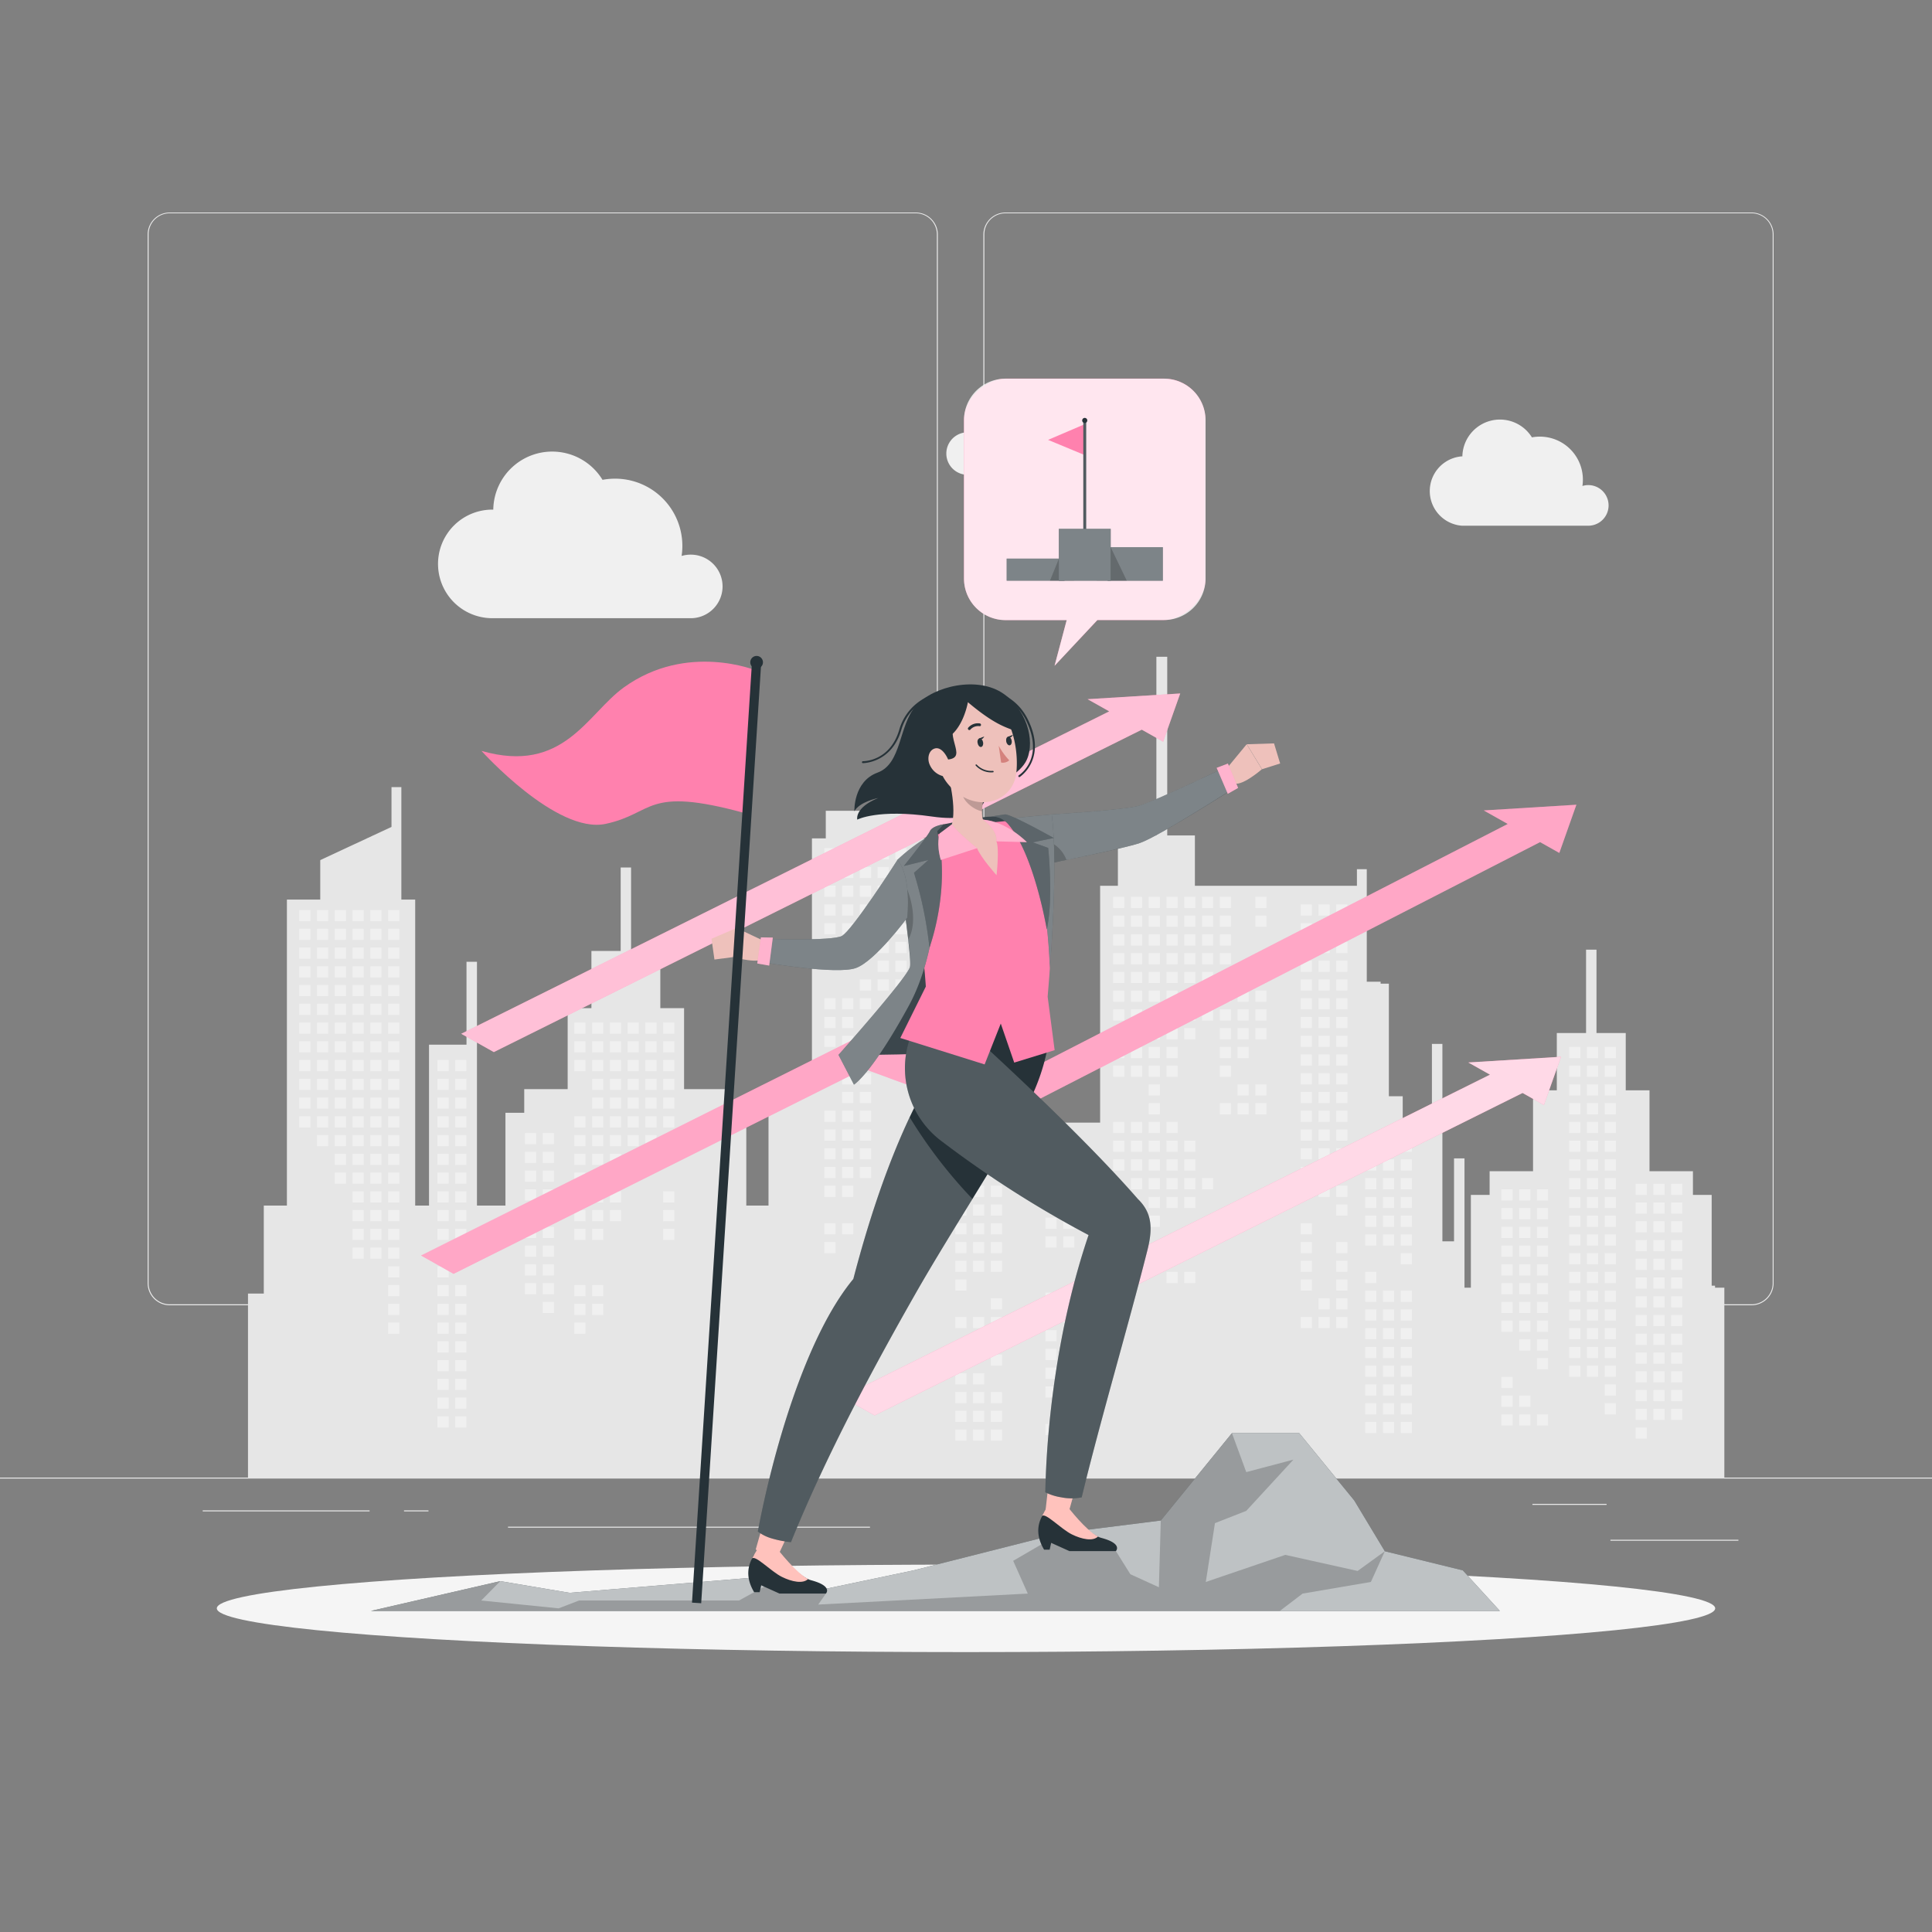 <svg xmlns="http://www.w3.org/2000/svg" viewBox="0 0 500 500"><rect x="0" y="0" width="500" height="500" fill="#808080" stroke="none"/><g id="freepik--background-complete--inject-136"><rect y="382.4" width="500" height="0.25" style="fill:#ebebeb"></rect><rect x="416.78" y="398.49" width="33.12" height="0.25" style="fill:#ebebeb"></rect><rect x="322.53" y="401.21" width="8.69" height="0.25" style="fill:#ebebeb"></rect><rect x="396.59" y="389.21" width="19.19" height="0.25" style="fill:#ebebeb"></rect><rect x="52.46" y="390.89" width="43.19" height="0.25" style="fill:#ebebeb"></rect><rect x="104.56" y="390.89" width="6.33" height="0.25" style="fill:#ebebeb"></rect><rect x="131.47" y="395.11" width="93.68" height="0.25" style="fill:#ebebeb"></rect><path d="M237,337.8H43.91a5.71,5.71,0,0,1-5.7-5.71V60.66A5.71,5.71,0,0,1,43.91,55H237a5.71,5.71,0,0,1,5.71,5.71V332.09A5.71,5.71,0,0,1,237,337.8ZM43.91,55.2a5.46,5.46,0,0,0-5.45,5.46V332.09a5.46,5.46,0,0,0,5.45,5.46H237a5.47,5.47,0,0,0,5.46-5.46V60.66A5.47,5.47,0,0,0,237,55.2Z" style="fill:#ebebeb"></path><path d="M453.31,337.8H260.21a5.72,5.72,0,0,1-5.71-5.71V60.66A5.72,5.72,0,0,1,260.21,55h193.1A5.71,5.71,0,0,1,459,60.66V332.09A5.71,5.71,0,0,1,453.31,337.8ZM260.21,55.2a5.47,5.47,0,0,0-5.46,5.46V332.09a5.47,5.47,0,0,0,5.46,5.46h193.1a5.47,5.47,0,0,0,5.46-5.46V60.66a5.47,5.47,0,0,0-5.46-5.46Z" style="fill:#ebebeb"></path><polygon points="64.18 382.57 64.18 334.77 68.27 334.77 68.27 312 74.25 312 74.25 232.81 82.88 232.81 82.88 222.6 101.32 214 101.32 203.7 103.87 203.7 103.87 232.81 107.45 232.81 107.45 312 111.03 312 111.03 270.36 120.73 270.36 120.73 248.91 123.44 248.91 123.44 312 130.81 312 130.81 287.99 135.67 287.99 135.67 281.86 146.91 281.86 146.91 260.91 153.06 260.91 153.06 246.1 160.63 246.1 160.63 224.51 163.32 224.51 163.32 246.1 170.89 246.1 170.89 260.91 177.04 260.91 177.04 281.86 188.28 281.86 188.28 287.99 193.14 287.99 193.14 312 198.89 312 198.89 281.86 210.13 281.86 210.13 216.98 213.71 216.98 213.71 209.83 237.72 209.83 237.72 216.98 242.83 216.98 242.83 263.98 263.26 263.98 263.26 268.57 270.92 268.57 270.92 272.15 263.26 272.15 263.26 290.54 284.71 290.54 284.71 229.24 289.31 229.24 289.31 216.21 299.27 216.21 299.27 169.98 302.08 169.98 302.08 216.21 309.24 216.21 309.24 229.24 351.17 229.24 351.17 224.95 353.72 224.95 353.72 254.07 357.3 254.07 357.3 254.58 359.44 254.58 359.44 283.7 363.02 283.7 363.02 291.62 370.58 291.62 370.58 270.16 373.29 270.16 373.29 321.25 376.3 321.25 376.3 299.79 379.01 299.79 379.01 333.25 380.66 333.25 380.66 309.24 385.51 309.24 385.51 303.11 396.75 303.11 396.75 282.17 402.9 282.17 402.9 267.35 410.47 267.35 410.47 245.77 413.17 245.77 413.17 267.35 420.74 267.35 420.74 282.17 426.89 282.17 426.89 303.11 438.13 303.11 438.13 309.24 442.98 309.24 442.98 332.74 443.85 332.74 443.85 333.25 446.26 333.25 446.26 382.57 64.18 382.57" style="fill:#e6e6e6"></polygon><rect x="324.88" y="232.1" width="2.89" height="2.89" style="fill:#f0f0f0"></rect><rect x="324.88" y="236.96" width="2.89" height="2.89" style="fill:#f0f0f0"></rect><rect x="324.88" y="256.37" width="2.89" height="2.89" style="fill:#f0f0f0"></rect><rect x="324.88" y="261.22" width="2.89" height="2.89" style="fill:#f0f0f0"></rect><rect x="324.88" y="266.08" width="2.89" height="2.9" style="fill:#f0f0f0"></rect><rect x="324.88" y="280.63" width="2.89" height="2.89" style="fill:#f0f0f0"></rect><rect x="324.88" y="285.49" width="2.89" height="2.9" style="fill:#f0f0f0"></rect><rect x="320.28" y="251.52" width="2.89" height="2.89" style="fill:#f0f0f0"></rect><rect x="320.28" y="256.37" width="2.89" height="2.89" style="fill:#f0f0f0"></rect><rect x="320.28" y="261.22" width="2.89" height="2.89" style="fill:#f0f0f0"></rect><rect x="320.28" y="266.08" width="2.89" height="2.9" style="fill:#f0f0f0"></rect><rect x="320.28" y="270.93" width="2.89" height="2.9" style="fill:#f0f0f0"></rect><rect x="320.28" y="280.63" width="2.89" height="2.89" style="fill:#f0f0f0"></rect><rect x="320.28" y="285.49" width="2.89" height="2.9" style="fill:#f0f0f0"></rect><rect x="315.68" y="232.1" width="2.89" height="2.89" style="fill:#f0f0f0"></rect><rect x="315.68" y="236.96" width="2.89" height="2.89" style="fill:#f0f0f0"></rect><rect x="315.68" y="241.81" width="2.89" height="2.9" style="fill:#f0f0f0"></rect><rect x="315.68" y="246.66" width="2.89" height="2.9" style="fill:#f0f0f0"></rect><rect x="315.68" y="251.52" width="2.89" height="2.89" style="fill:#f0f0f0"></rect><rect x="315.68" y="256.37" width="2.89" height="2.89" style="fill:#f0f0f0"></rect><rect x="315.68" y="261.22" width="2.89" height="2.89" style="fill:#f0f0f0"></rect><rect x="315.68" y="266.08" width="2.89" height="2.9" style="fill:#f0f0f0"></rect><rect x="315.68" y="270.93" width="2.89" height="2.9" style="fill:#f0f0f0"></rect><rect x="315.68" y="275.78" width="2.89" height="2.9" style="fill:#f0f0f0"></rect><rect x="315.68" y="285.49" width="2.89" height="2.9" style="fill:#f0f0f0"></rect><rect x="311.08" y="232.1" width="2.89" height="2.89" style="fill:#f0f0f0"></rect><rect x="311.08" y="236.96" width="2.89" height="2.89" style="fill:#f0f0f0"></rect><rect x="311.08" y="241.81" width="2.89" height="2.9" style="fill:#f0f0f0"></rect><rect x="311.08" y="246.66" width="2.89" height="2.9" style="fill:#f0f0f0"></rect><rect x="311.08" y="251.52" width="2.89" height="2.89" style="fill:#f0f0f0"></rect><rect x="311.08" y="256.37" width="2.89" height="2.89" style="fill:#f0f0f0"></rect><rect x="311.08" y="261.22" width="2.89" height="2.89" style="fill:#f0f0f0"></rect><rect x="311.08" y="304.9" width="2.89" height="2.89" style="fill:#f0f0f0"></rect><rect x="306.48" y="232.1" width="2.89" height="2.89" style="fill:#f0f0f0"></rect><rect x="306.48" y="236.96" width="2.89" height="2.89" style="fill:#f0f0f0"></rect><rect x="306.48" y="241.81" width="2.89" height="2.9" style="fill:#f0f0f0"></rect><rect x="306.48" y="246.66" width="2.89" height="2.9" style="fill:#f0f0f0"></rect><rect x="306.48" y="251.52" width="2.89" height="2.89" style="fill:#f0f0f0"></rect><rect x="306.48" y="256.37" width="2.89" height="2.89" style="fill:#f0f0f0"></rect><rect x="306.48" y="261.22" width="2.89" height="2.89" style="fill:#f0f0f0"></rect><rect x="306.48" y="266.08" width="2.89" height="2.9" style="fill:#f0f0f0"></rect><rect x="306.48" y="295.19" width="2.89" height="2.89" style="fill:#f0f0f0"></rect><rect x="306.48" y="300.05" width="2.89" height="2.89" style="fill:#f0f0f0"></rect><rect x="306.48" y="304.9" width="2.89" height="2.89" style="fill:#f0f0f0"></rect><rect x="306.48" y="309.75" width="2.89" height="2.9" style="fill:#f0f0f0"></rect><rect x="306.48" y="329.17" width="2.89" height="2.89" style="fill:#f0f0f0"></rect><rect x="301.89" y="232.1" width="2.89" height="2.89" style="fill:#f0f0f0"></rect><rect x="301.89" y="236.96" width="2.89" height="2.89" style="fill:#f0f0f0"></rect><rect x="301.89" y="241.81" width="2.89" height="2.9" style="fill:#f0f0f0"></rect><rect x="301.89" y="246.66" width="2.89" height="2.9" style="fill:#f0f0f0"></rect><rect x="301.89" y="251.52" width="2.89" height="2.89" style="fill:#f0f0f0"></rect><rect x="301.89" y="256.37" width="2.89" height="2.89" style="fill:#f0f0f0"></rect><rect x="301.89" y="261.22" width="2.89" height="2.89" style="fill:#f0f0f0"></rect><rect x="301.89" y="266.08" width="2.89" height="2.9" style="fill:#f0f0f0"></rect><rect x="301.89" y="270.93" width="2.89" height="2.9" style="fill:#f0f0f0"></rect><rect x="301.89" y="275.78" width="2.89" height="2.9" style="fill:#f0f0f0"></rect><rect x="301.89" y="290.34" width="2.89" height="2.89" style="fill:#f0f0f0"></rect><rect x="301.89" y="295.19" width="2.89" height="2.89" style="fill:#f0f0f0"></rect><rect x="301.89" y="300.05" width="2.89" height="2.89" style="fill:#f0f0f0"></rect><rect x="301.89" y="304.9" width="2.89" height="2.89" style="fill:#f0f0f0"></rect><rect x="301.89" y="309.75" width="2.89" height="2.9" style="fill:#f0f0f0"></rect><rect x="301.89" y="329.17" width="2.89" height="2.89" style="fill:#f0f0f0"></rect><rect x="297.29" y="232.1" width="2.89" height="2.89" style="fill:#f0f0f0"></rect><rect x="297.29" y="236.96" width="2.89" height="2.89" style="fill:#f0f0f0"></rect><rect x="297.29" y="241.81" width="2.89" height="2.9" style="fill:#f0f0f0"></rect><rect x="297.29" y="246.66" width="2.89" height="2.9" style="fill:#f0f0f0"></rect><rect x="297.29" y="251.52" width="2.89" height="2.89" style="fill:#f0f0f0"></rect><rect x="297.29" y="256.37" width="2.89" height="2.89" style="fill:#f0f0f0"></rect><rect x="297.29" y="261.22" width="2.89" height="2.89" style="fill:#f0f0f0"></rect><rect x="297.29" y="266.08" width="2.89" height="2.9" style="fill:#f0f0f0"></rect><rect x="297.29" y="270.93" width="2.89" height="2.9" style="fill:#f0f0f0"></rect><rect x="297.29" y="275.78" width="2.89" height="2.9" style="fill:#f0f0f0"></rect><rect x="297.29" y="280.63" width="2.89" height="2.89" style="fill:#f0f0f0"></rect><rect x="297.29" y="285.49" width="2.89" height="2.9" style="fill:#f0f0f0"></rect><rect x="297.29" y="290.34" width="2.89" height="2.89" style="fill:#f0f0f0"></rect><rect x="297.29" y="295.19" width="2.89" height="2.89" style="fill:#f0f0f0"></rect><rect x="297.29" y="300.05" width="2.89" height="2.89" style="fill:#f0f0f0"></rect><rect x="297.29" y="304.9" width="2.89" height="2.89" style="fill:#f0f0f0"></rect><rect x="297.29" y="309.75" width="2.89" height="2.9" style="fill:#f0f0f0"></rect><rect x="297.29" y="314.61" width="2.89" height="2.9" style="fill:#f0f0f0"></rect><rect x="292.69" y="232.1" width="2.89" height="2.89" style="fill:#f0f0f0"></rect><rect x="292.69" y="236.96" width="2.89" height="2.89" style="fill:#f0f0f0"></rect><rect x="292.69" y="241.81" width="2.89" height="2.9" style="fill:#f0f0f0"></rect><rect x="292.69" y="246.66" width="2.89" height="2.9" style="fill:#f0f0f0"></rect><rect x="292.69" y="251.52" width="2.89" height="2.89" style="fill:#f0f0f0"></rect><rect x="292.69" y="256.37" width="2.89" height="2.89" style="fill:#f0f0f0"></rect><rect x="292.69" y="261.22" width="2.89" height="2.89" style="fill:#f0f0f0"></rect><rect x="292.69" y="266.08" width="2.89" height="2.9" style="fill:#f0f0f0"></rect><rect x="292.69" y="270.93" width="2.89" height="2.9" style="fill:#f0f0f0"></rect><rect x="292.69" y="275.78" width="2.89" height="2.9" style="fill:#f0f0f0"></rect><rect x="292.69" y="290.34" width="2.89" height="2.89" style="fill:#f0f0f0"></rect><rect x="292.69" y="295.19" width="2.89" height="2.89" style="fill:#f0f0f0"></rect><rect x="292.69" y="300.05" width="2.89" height="2.89" style="fill:#f0f0f0"></rect><rect x="292.69" y="304.9" width="2.89" height="2.89" style="fill:#f0f0f0"></rect><rect x="288.09" y="232.1" width="2.89" height="2.89" style="fill:#f0f0f0"></rect><rect x="288.09" y="236.96" width="2.89" height="2.89" style="fill:#f0f0f0"></rect><rect x="288.09" y="241.81" width="2.89" height="2.9" style="fill:#f0f0f0"></rect><rect x="288.09" y="246.66" width="2.89" height="2.9" style="fill:#f0f0f0"></rect><rect x="288.09" y="251.52" width="2.89" height="2.89" style="fill:#f0f0f0"></rect><rect x="288.09" y="256.37" width="2.89" height="2.89" style="fill:#f0f0f0"></rect><rect x="288.09" y="261.22" width="2.89" height="2.89" style="fill:#f0f0f0"></rect><rect x="288.09" y="266.08" width="2.89" height="2.9" style="fill:#f0f0f0"></rect><rect x="288.09" y="270.93" width="2.89" height="2.9" style="fill:#f0f0f0"></rect><rect x="288.09" y="275.78" width="2.89" height="2.9" style="fill:#f0f0f0"></rect><rect x="288.09" y="290.34" width="2.89" height="2.89" style="fill:#f0f0f0"></rect><rect x="288.09" y="295.19" width="2.89" height="2.89" style="fill:#f0f0f0"></rect><rect x="288.09" y="300.05" width="2.89" height="2.89" style="fill:#f0f0f0"></rect><rect x="236.33" y="219.5" width="2.89" height="2.89" style="fill:#f0f0f0"></rect><rect x="236.33" y="224.36" width="2.89" height="2.89" style="fill:#f0f0f0"></rect><rect x="236.33" y="229.21" width="2.89" height="2.89" style="fill:#f0f0f0"></rect><rect x="236.33" y="234.06" width="2.89" height="2.89" style="fill:#f0f0f0"></rect><rect x="236.33" y="238.92" width="2.89" height="2.89" style="fill:#f0f0f0"></rect><rect x="236.33" y="243.77" width="2.89" height="2.89" style="fill:#f0f0f0"></rect><rect x="236.33" y="248.62" width="2.89" height="2.89" style="fill:#f0f0f0"></rect><rect x="236.33" y="253.47" width="2.89" height="2.89" style="fill:#f0f0f0"></rect><rect x="236.33" y="268.03" width="2.89" height="2.89" style="fill:#f0f0f0"></rect><rect x="236.33" y="272.89" width="2.89" height="2.89" style="fill:#f0f0f0"></rect><rect x="231.73" y="219.5" width="2.9" height="2.89" style="fill:#f0f0f0"></rect><rect x="231.73" y="224.36" width="2.9" height="2.89" style="fill:#f0f0f0"></rect><rect x="231.73" y="229.21" width="2.9" height="2.89" style="fill:#f0f0f0"></rect><rect x="231.73" y="234.06" width="2.9" height="2.89" style="fill:#f0f0f0"></rect><rect x="231.73" y="238.92" width="2.9" height="2.89" style="fill:#f0f0f0"></rect><rect x="231.73" y="243.77" width="2.9" height="2.89" style="fill:#f0f0f0"></rect><rect x="231.73" y="248.62" width="2.9" height="2.89" style="fill:#f0f0f0"></rect><rect x="231.73" y="253.47" width="2.9" height="2.89" style="fill:#f0f0f0"></rect><rect x="231.73" y="272.89" width="2.9" height="2.89" style="fill:#f0f0f0"></rect><rect x="227.13" y="219.5" width="2.9" height="2.89" style="fill:#f0f0f0"></rect><rect x="227.13" y="224.36" width="2.9" height="2.89" style="fill:#f0f0f0"></rect><rect x="227.13" y="229.21" width="2.9" height="2.89" style="fill:#f0f0f0"></rect><rect x="227.13" y="234.06" width="2.9" height="2.89" style="fill:#f0f0f0"></rect><rect x="227.13" y="238.92" width="2.9" height="2.89" style="fill:#f0f0f0"></rect><rect x="227.13" y="243.77" width="2.9" height="2.89" style="fill:#f0f0f0"></rect><rect x="227.13" y="248.62" width="2.9" height="2.89" style="fill:#f0f0f0"></rect><rect x="227.13" y="253.47" width="2.9" height="2.89" style="fill:#f0f0f0"></rect><rect x="222.53" y="219.5" width="2.9" height="2.89" style="fill:#f0f0f0"></rect><rect x="222.53" y="224.36" width="2.9" height="2.89" style="fill:#f0f0f0"></rect><rect x="222.53" y="229.21" width="2.9" height="2.89" style="fill:#f0f0f0"></rect><rect x="222.53" y="234.06" width="2.9" height="2.89" style="fill:#f0f0f0"></rect><rect x="222.53" y="238.92" width="2.9" height="2.89" style="fill:#f0f0f0"></rect><rect x="222.53" y="243.77" width="2.9" height="2.89" style="fill:#f0f0f0"></rect><rect x="222.53" y="253.47" width="2.9" height="2.89" style="fill:#f0f0f0"></rect><rect x="222.53" y="258.33" width="2.9" height="2.89" style="fill:#f0f0f0"></rect><rect x="222.53" y="272.89" width="2.9" height="2.89" style="fill:#f0f0f0"></rect><rect x="222.53" y="277.74" width="2.9" height="2.89" style="fill:#f0f0f0"></rect><rect x="222.53" y="282.59" width="2.9" height="2.89" style="fill:#f0f0f0"></rect><rect x="222.53" y="287.45" width="2.9" height="2.89" style="fill:#f0f0f0"></rect><rect x="222.53" y="292.3" width="2.9" height="2.89" style="fill:#f0f0f0"></rect><rect x="222.53" y="297.15" width="2.9" height="2.89" style="fill:#f0f0f0"></rect><rect x="222.53" y="302" width="2.9" height="2.9" style="fill:#f0f0f0"></rect><rect x="217.94" y="219.5" width="2.89" height="2.89" style="fill:#f0f0f0"></rect><rect x="217.94" y="224.36" width="2.89" height="2.89" style="fill:#f0f0f0"></rect><rect x="217.94" y="229.21" width="2.89" height="2.89" style="fill:#f0f0f0"></rect><rect x="217.94" y="234.06" width="2.89" height="2.89" style="fill:#f0f0f0"></rect><rect x="217.94" y="238.92" width="2.89" height="2.89" style="fill:#f0f0f0"></rect><rect x="217.94" y="243.77" width="2.89" height="2.89" style="fill:#f0f0f0"></rect><rect x="217.94" y="258.33" width="2.89" height="2.89" style="fill:#f0f0f0"></rect><rect x="217.94" y="263.18" width="2.89" height="2.89" style="fill:#f0f0f0"></rect><rect x="217.94" y="268.03" width="2.89" height="2.89" style="fill:#f0f0f0"></rect><rect x="217.94" y="272.89" width="2.89" height="2.89" style="fill:#f0f0f0"></rect><rect x="217.94" y="277.74" width="2.89" height="2.89" style="fill:#f0f0f0"></rect><rect x="217.94" y="282.59" width="2.89" height="2.89" style="fill:#f0f0f0"></rect><rect x="217.94" y="287.45" width="2.89" height="2.89" style="fill:#f0f0f0"></rect><rect x="217.94" y="292.3" width="2.89" height="2.89" style="fill:#f0f0f0"></rect><rect x="217.94" y="297.15" width="2.89" height="2.89" style="fill:#f0f0f0"></rect><rect x="217.94" y="302" width="2.89" height="2.9" style="fill:#f0f0f0"></rect><rect x="217.94" y="306.86" width="2.89" height="2.89" style="fill:#f0f0f0"></rect><rect x="217.94" y="316.56" width="2.89" height="2.89" style="fill:#f0f0f0"></rect><rect x="213.34" y="219.5" width="2.9" height="2.89" style="fill:#f0f0f0"></rect><rect x="213.34" y="224.36" width="2.9" height="2.89" style="fill:#f0f0f0"></rect><rect x="213.34" y="229.21" width="2.9" height="2.89" style="fill:#f0f0f0"></rect><rect x="213.34" y="234.06" width="2.9" height="2.89" style="fill:#f0f0f0"></rect><rect x="213.34" y="238.92" width="2.9" height="2.89" style="fill:#f0f0f0"></rect><rect x="213.34" y="243.77" width="2.9" height="2.89" style="fill:#f0f0f0"></rect><rect x="213.34" y="258.33" width="2.9" height="2.89" style="fill:#f0f0f0"></rect><rect x="213.34" y="263.18" width="2.9" height="2.89" style="fill:#f0f0f0"></rect><rect x="213.34" y="268.03" width="2.9" height="2.89" style="fill:#f0f0f0"></rect><rect x="213.34" y="272.89" width="2.9" height="2.89" style="fill:#f0f0f0"></rect><rect x="213.34" y="287.45" width="2.9" height="2.89" style="fill:#f0f0f0"></rect><rect x="213.34" y="292.3" width="2.9" height="2.89" style="fill:#f0f0f0"></rect><rect x="213.34" y="297.15" width="2.9" height="2.89" style="fill:#f0f0f0"></rect><rect x="213.34" y="302" width="2.9" height="2.9" style="fill:#f0f0f0"></rect><rect x="213.34" y="306.86" width="2.9" height="2.89" style="fill:#f0f0f0"></rect><rect x="213.34" y="316.56" width="2.9" height="2.89" style="fill:#f0f0f0"></rect><rect x="213.34" y="321.42" width="2.9" height="2.89" style="fill:#f0f0f0"></rect><rect x="171.62" y="264.63" width="2.89" height="2.89" style="fill:#f0f0f0"></rect><rect x="171.62" y="269.48" width="2.89" height="2.89" style="fill:#f0f0f0"></rect><rect x="171.62" y="274.33" width="2.89" height="2.89" style="fill:#f0f0f0"></rect><rect x="171.62" y="279.19" width="2.89" height="2.89" style="fill:#f0f0f0"></rect><rect x="171.62" y="284.04" width="2.89" height="2.89" style="fill:#f0f0f0"></rect><rect x="171.62" y="288.89" width="2.89" height="2.89" style="fill:#f0f0f0"></rect><rect x="171.62" y="293.75" width="2.89" height="2.89" style="fill:#f0f0f0"></rect><rect x="171.62" y="308.31" width="2.89" height="2.89" style="fill:#f0f0f0"></rect><rect x="171.62" y="313.16" width="2.89" height="2.89" style="fill:#f0f0f0"></rect><rect x="171.62" y="318.01" width="2.89" height="2.89" style="fill:#f0f0f0"></rect><rect x="167.02" y="264.63" width="2.89" height="2.89" style="fill:#f0f0f0"></rect><rect x="167.02" y="269.48" width="2.89" height="2.89" style="fill:#f0f0f0"></rect><rect x="167.02" y="274.33" width="2.89" height="2.89" style="fill:#f0f0f0"></rect><rect x="167.02" y="279.19" width="2.89" height="2.89" style="fill:#f0f0f0"></rect><rect x="167.02" y="284.04" width="2.89" height="2.89" style="fill:#f0f0f0"></rect><rect x="167.02" y="288.89" width="2.89" height="2.89" style="fill:#f0f0f0"></rect><rect x="167.02" y="293.75" width="2.89" height="2.89" style="fill:#f0f0f0"></rect><rect x="162.42" y="264.63" width="2.89" height="2.89" style="fill:#f0f0f0"></rect><rect x="162.42" y="269.48" width="2.89" height="2.89" style="fill:#f0f0f0"></rect><rect x="162.42" y="274.33" width="2.89" height="2.89" style="fill:#f0f0f0"></rect><rect x="162.42" y="279.19" width="2.89" height="2.89" style="fill:#f0f0f0"></rect><rect x="162.42" y="284.04" width="2.89" height="2.89" style="fill:#f0f0f0"></rect><rect x="162.42" y="288.89" width="2.89" height="2.89" style="fill:#f0f0f0"></rect><rect x="162.42" y="293.75" width="2.89" height="2.89" style="fill:#f0f0f0"></rect><rect x="157.83" y="264.63" width="2.89" height="2.89" style="fill:#f0f0f0"></rect><rect x="157.83" y="269.48" width="2.89" height="2.89" style="fill:#f0f0f0"></rect><rect x="157.83" y="274.33" width="2.89" height="2.89" style="fill:#f0f0f0"></rect><rect x="157.83" y="279.19" width="2.89" height="2.89" style="fill:#f0f0f0"></rect><rect x="157.83" y="284.04" width="2.89" height="2.89" style="fill:#f0f0f0"></rect><rect x="157.83" y="288.89" width="2.89" height="2.89" style="fill:#f0f0f0"></rect><rect x="157.83" y="293.75" width="2.89" height="2.89" style="fill:#f0f0f0"></rect><rect x="157.83" y="298.6" width="2.89" height="2.89" style="fill:#f0f0f0"></rect><rect x="157.83" y="303.45" width="2.89" height="2.89" style="fill:#f0f0f0"></rect><rect x="157.83" y="308.31" width="2.89" height="2.89" style="fill:#f0f0f0"></rect><rect x="157.83" y="313.16" width="2.89" height="2.89" style="fill:#f0f0f0"></rect><rect x="153.23" y="264.63" width="2.89" height="2.89" style="fill:#f0f0f0"></rect><rect x="153.23" y="269.48" width="2.89" height="2.89" style="fill:#f0f0f0"></rect><rect x="153.23" y="274.33" width="2.89" height="2.89" style="fill:#f0f0f0"></rect><rect x="153.23" y="279.19" width="2.89" height="2.89" style="fill:#f0f0f0"></rect><rect x="153.23" y="284.04" width="2.89" height="2.89" style="fill:#f0f0f0"></rect><rect x="153.23" y="288.89" width="2.89" height="2.89" style="fill:#f0f0f0"></rect><rect x="153.23" y="293.75" width="2.89" height="2.89" style="fill:#f0f0f0"></rect><rect x="153.23" y="298.6" width="2.89" height="2.89" style="fill:#f0f0f0"></rect><rect x="153.23" y="303.45" width="2.89" height="2.89" style="fill:#f0f0f0"></rect><rect x="153.23" y="308.31" width="2.89" height="2.89" style="fill:#f0f0f0"></rect><rect x="153.23" y="313.16" width="2.89" height="2.89" style="fill:#f0f0f0"></rect><rect x="153.23" y="318.01" width="2.89" height="2.89" style="fill:#f0f0f0"></rect><rect x="153.23" y="332.57" width="2.89" height="2.89" style="fill:#f0f0f0"></rect><rect x="153.23" y="337.42" width="2.89" height="2.89" style="fill:#f0f0f0"></rect><rect x="148.63" y="264.63" width="2.89" height="2.89" style="fill:#f0f0f0"></rect><rect x="148.63" y="269.48" width="2.89" height="2.89" style="fill:#f0f0f0"></rect><rect x="148.63" y="274.33" width="2.89" height="2.89" style="fill:#f0f0f0"></rect><rect x="148.63" y="288.89" width="2.89" height="2.89" style="fill:#f0f0f0"></rect><rect x="148.63" y="293.75" width="2.89" height="2.89" style="fill:#f0f0f0"></rect><rect x="148.63" y="298.6" width="2.89" height="2.89" style="fill:#f0f0f0"></rect><rect x="148.63" y="303.45" width="2.89" height="2.89" style="fill:#f0f0f0"></rect><rect x="148.63" y="308.31" width="2.89" height="2.89" style="fill:#f0f0f0"></rect><rect x="148.63" y="313.16" width="2.89" height="2.89" style="fill:#f0f0f0"></rect><rect x="148.63" y="318.01" width="2.89" height="2.89" style="fill:#f0f0f0"></rect><rect x="148.63" y="332.57" width="2.89" height="2.89" style="fill:#f0f0f0"></rect><rect x="148.63" y="337.42" width="2.89" height="2.89" style="fill:#f0f0f0"></rect><rect x="148.63" y="342.28" width="2.89" height="2.9" style="fill:#f0f0f0"></rect><rect x="100.44" y="235.51" width="2.9" height="2.89" style="fill:#f0f0f0"></rect><rect x="100.44" y="240.36" width="2.9" height="2.89" style="fill:#f0f0f0"></rect><rect x="100.44" y="245.22" width="2.9" height="2.89" style="fill:#f0f0f0"></rect><rect x="100.44" y="250.07" width="2.9" height="2.89" style="fill:#f0f0f0"></rect><rect x="100.44" y="254.92" width="2.9" height="2.89" style="fill:#f0f0f0"></rect><rect x="100.44" y="259.77" width="2.9" height="2.89" style="fill:#f0f0f0"></rect><rect x="100.44" y="264.63" width="2.9" height="2.89" style="fill:#f0f0f0"></rect><rect x="100.44" y="269.48" width="2.9" height="2.89" style="fill:#f0f0f0"></rect><rect x="100.44" y="274.33" width="2.9" height="2.89" style="fill:#f0f0f0"></rect><rect x="100.44" y="279.19" width="2.9" height="2.89" style="fill:#f0f0f0"></rect><rect x="100.44" y="284.04" width="2.9" height="2.89" style="fill:#f0f0f0"></rect><rect x="100.44" y="288.89" width="2.9" height="2.89" style="fill:#f0f0f0"></rect><rect x="100.44" y="293.75" width="2.9" height="2.89" style="fill:#f0f0f0"></rect><rect x="100.44" y="298.6" width="2.9" height="2.89" style="fill:#f0f0f0"></rect><rect x="100.44" y="303.45" width="2.9" height="2.89" style="fill:#f0f0f0"></rect><rect x="100.44" y="308.31" width="2.9" height="2.89" style="fill:#f0f0f0"></rect><rect x="100.44" y="313.16" width="2.9" height="2.89" style="fill:#f0f0f0"></rect><rect x="100.44" y="318.01" width="2.9" height="2.89" style="fill:#f0f0f0"></rect><rect x="100.44" y="322.86" width="2.9" height="2.89" style="fill:#f0f0f0"></rect><rect x="100.44" y="327.72" width="2.9" height="2.89" style="fill:#f0f0f0"></rect><rect x="100.44" y="332.57" width="2.9" height="2.89" style="fill:#f0f0f0"></rect><rect x="100.44" y="337.42" width="2.9" height="2.89" style="fill:#f0f0f0"></rect><rect x="100.44" y="342.28" width="2.9" height="2.9" style="fill:#f0f0f0"></rect><rect x="95.84" y="235.51" width="2.89" height="2.89" style="fill:#f0f0f0"></rect><rect x="95.84" y="240.36" width="2.89" height="2.89" style="fill:#f0f0f0"></rect><rect x="95.84" y="245.22" width="2.89" height="2.89" style="fill:#f0f0f0"></rect><rect x="95.84" y="250.07" width="2.89" height="2.89" style="fill:#f0f0f0"></rect><rect x="95.84" y="254.92" width="2.89" height="2.89" style="fill:#f0f0f0"></rect><rect x="95.84" y="259.77" width="2.89" height="2.89" style="fill:#f0f0f0"></rect><rect x="95.84" y="264.63" width="2.89" height="2.89" style="fill:#f0f0f0"></rect><rect x="95.84" y="269.48" width="2.89" height="2.89" style="fill:#f0f0f0"></rect><rect x="95.84" y="274.33" width="2.89" height="2.89" style="fill:#f0f0f0"></rect><rect x="95.84" y="279.19" width="2.89" height="2.89" style="fill:#f0f0f0"></rect><rect x="95.84" y="284.04" width="2.89" height="2.89" style="fill:#f0f0f0"></rect><rect x="95.84" y="288.89" width="2.89" height="2.89" style="fill:#f0f0f0"></rect><rect x="95.84" y="293.75" width="2.89" height="2.89" style="fill:#f0f0f0"></rect><rect x="95.84" y="298.6" width="2.89" height="2.89" style="fill:#f0f0f0"></rect><rect x="95.84" y="303.45" width="2.89" height="2.89" style="fill:#f0f0f0"></rect><rect x="95.84" y="308.31" width="2.89" height="2.89" style="fill:#f0f0f0"></rect><rect x="95.84" y="313.16" width="2.89" height="2.89" style="fill:#f0f0f0"></rect><rect x="95.84" y="318.01" width="2.89" height="2.89" style="fill:#f0f0f0"></rect><rect x="95.84" y="322.86" width="2.89" height="2.89" style="fill:#f0f0f0"></rect><rect x="91.25" y="235.51" width="2.89" height="2.89" style="fill:#f0f0f0"></rect><rect x="91.25" y="240.36" width="2.89" height="2.89" style="fill:#f0f0f0"></rect><rect x="91.25" y="245.22" width="2.89" height="2.89" style="fill:#f0f0f0"></rect><rect x="91.25" y="250.07" width="2.89" height="2.89" style="fill:#f0f0f0"></rect><rect x="91.25" y="254.92" width="2.89" height="2.89" style="fill:#f0f0f0"></rect><rect x="91.25" y="259.77" width="2.89" height="2.89" style="fill:#f0f0f0"></rect><rect x="91.25" y="264.63" width="2.89" height="2.89" style="fill:#f0f0f0"></rect><rect x="91.25" y="269.48" width="2.89" height="2.89" style="fill:#f0f0f0"></rect><rect x="91.25" y="274.33" width="2.89" height="2.89" style="fill:#f0f0f0"></rect><rect x="91.25" y="279.19" width="2.89" height="2.89" style="fill:#f0f0f0"></rect><rect x="91.25" y="284.04" width="2.89" height="2.89" style="fill:#f0f0f0"></rect><rect x="91.25" y="288.89" width="2.89" height="2.89" style="fill:#f0f0f0"></rect><rect x="91.25" y="293.75" width="2.89" height="2.89" style="fill:#f0f0f0"></rect><rect x="91.25" y="298.6" width="2.89" height="2.89" style="fill:#f0f0f0"></rect><rect x="91.25" y="303.45" width="2.89" height="2.89" style="fill:#f0f0f0"></rect><rect x="91.25" y="308.31" width="2.89" height="2.89" style="fill:#f0f0f0"></rect><rect x="91.25" y="313.16" width="2.89" height="2.89" style="fill:#f0f0f0"></rect><rect x="91.25" y="318.01" width="2.89" height="2.89" style="fill:#f0f0f0"></rect><rect x="91.25" y="322.86" width="2.89" height="2.89" style="fill:#f0f0f0"></rect><rect x="86.65" y="235.51" width="2.89" height="2.89" style="fill:#f0f0f0"></rect><rect x="86.65" y="240.36" width="2.89" height="2.89" style="fill:#f0f0f0"></rect><rect x="86.65" y="245.22" width="2.89" height="2.89" style="fill:#f0f0f0"></rect><rect x="86.65" y="250.07" width="2.89" height="2.89" style="fill:#f0f0f0"></rect><rect x="86.65" y="254.92" width="2.89" height="2.89" style="fill:#f0f0f0"></rect><rect x="86.65" y="259.77" width="2.89" height="2.89" style="fill:#f0f0f0"></rect><rect x="86.65" y="264.63" width="2.89" height="2.89" style="fill:#f0f0f0"></rect><rect x="86.65" y="269.48" width="2.89" height="2.89" style="fill:#f0f0f0"></rect><rect x="86.65" y="274.33" width="2.89" height="2.89" style="fill:#f0f0f0"></rect><rect x="86.65" y="279.19" width="2.89" height="2.89" style="fill:#f0f0f0"></rect><rect x="86.65" y="284.04" width="2.89" height="2.89" style="fill:#f0f0f0"></rect><rect x="86.65" y="288.89" width="2.89" height="2.89" style="fill:#f0f0f0"></rect><rect x="86.65" y="293.75" width="2.89" height="2.89" style="fill:#f0f0f0"></rect><rect x="86.65" y="298.6" width="2.89" height="2.89" style="fill:#f0f0f0"></rect><rect x="86.65" y="303.45" width="2.89" height="2.89" style="fill:#f0f0f0"></rect><rect x="82.05" y="235.51" width="2.89" height="2.89" style="fill:#f0f0f0"></rect><rect x="82.05" y="240.36" width="2.89" height="2.89" style="fill:#f0f0f0"></rect><rect x="82.05" y="245.22" width="2.89" height="2.89" style="fill:#f0f0f0"></rect><rect x="82.05" y="250.07" width="2.89" height="2.89" style="fill:#f0f0f0"></rect><rect x="82.05" y="254.92" width="2.89" height="2.89" style="fill:#f0f0f0"></rect><rect x="82.05" y="259.77" width="2.89" height="2.89" style="fill:#f0f0f0"></rect><rect x="82.05" y="264.63" width="2.89" height="2.89" style="fill:#f0f0f0"></rect><rect x="82.05" y="269.48" width="2.89" height="2.89" style="fill:#f0f0f0"></rect><rect x="82.05" y="274.33" width="2.89" height="2.89" style="fill:#f0f0f0"></rect><rect x="82.05" y="279.19" width="2.89" height="2.89" style="fill:#f0f0f0"></rect><rect x="82.05" y="284.04" width="2.89" height="2.89" style="fill:#f0f0f0"></rect><rect x="82.05" y="288.89" width="2.89" height="2.89" style="fill:#f0f0f0"></rect><rect x="82.05" y="293.75" width="2.89" height="2.89" style="fill:#f0f0f0"></rect><rect x="77.45" y="235.51" width="2.89" height="2.89" style="fill:#f0f0f0"></rect><rect x="77.45" y="240.36" width="2.89" height="2.89" style="fill:#f0f0f0"></rect><rect x="77.45" y="245.22" width="2.89" height="2.89" style="fill:#f0f0f0"></rect><rect x="77.45" y="250.07" width="2.89" height="2.89" style="fill:#f0f0f0"></rect><rect x="77.45" y="254.92" width="2.89" height="2.89" style="fill:#f0f0f0"></rect><rect x="77.45" y="259.77" width="2.89" height="2.89" style="fill:#f0f0f0"></rect><rect x="77.45" y="264.63" width="2.89" height="2.89" style="fill:#f0f0f0"></rect><rect x="77.45" y="269.48" width="2.89" height="2.89" style="fill:#f0f0f0"></rect><rect x="77.45" y="274.33" width="2.89" height="2.89" style="fill:#f0f0f0"></rect><rect x="77.45" y="279.19" width="2.89" height="2.89" style="fill:#f0f0f0"></rect><rect x="77.45" y="284.04" width="2.89" height="2.89" style="fill:#f0f0f0"></rect><rect x="77.45" y="288.89" width="2.89" height="2.89" style="fill:#f0f0f0"></rect><rect x="415.3" y="270.93" width="2.89" height="2.9" style="fill:#f0f0f0"></rect><rect x="415.3" y="275.78" width="2.89" height="2.9" style="fill:#f0f0f0"></rect><rect x="415.3" y="280.63" width="2.89" height="2.89" style="fill:#f0f0f0"></rect><rect x="415.3" y="285.49" width="2.89" height="2.9" style="fill:#f0f0f0"></rect><rect x="415.3" y="290.34" width="2.89" height="2.89" style="fill:#f0f0f0"></rect><rect x="415.3" y="295.19" width="2.89" height="2.89" style="fill:#f0f0f0"></rect><rect x="415.3" y="300.05" width="2.89" height="2.89" style="fill:#f0f0f0"></rect><rect x="415.3" y="304.9" width="2.89" height="2.89" style="fill:#f0f0f0"></rect><rect x="415.3" y="309.75" width="2.89" height="2.9" style="fill:#f0f0f0"></rect><rect x="415.3" y="314.61" width="2.89" height="2.9" style="fill:#f0f0f0"></rect><rect x="415.3" y="319.46" width="2.89" height="2.9" style="fill:#f0f0f0"></rect><rect x="415.3" y="324.31" width="2.89" height="2.89" style="fill:#f0f0f0"></rect><rect x="415.3" y="329.17" width="2.89" height="2.89" style="fill:#f0f0f0"></rect><rect x="415.3" y="334.02" width="2.89" height="2.89" style="fill:#f0f0f0"></rect><rect x="415.3" y="338.87" width="2.89" height="2.89" style="fill:#f0f0f0"></rect><rect x="415.3" y="343.72" width="2.89" height="2.89" style="fill:#f0f0f0"></rect><rect x="415.3" y="348.58" width="2.89" height="2.89" style="fill:#f0f0f0"></rect><rect x="415.3" y="353.43" width="2.89" height="2.89" style="fill:#f0f0f0"></rect><rect x="415.3" y="358.28" width="2.89" height="2.89" style="fill:#f0f0f0"></rect><rect x="415.3" y="363.14" width="2.89" height="2.89" style="fill:#f0f0f0"></rect><rect x="410.7" y="270.93" width="2.89" height="2.9" style="fill:#f0f0f0"></rect><rect x="410.7" y="275.78" width="2.89" height="2.9" style="fill:#f0f0f0"></rect><rect x="410.7" y="280.63" width="2.89" height="2.89" style="fill:#f0f0f0"></rect><rect x="410.7" y="285.49" width="2.89" height="2.9" style="fill:#f0f0f0"></rect><rect x="410.7" y="290.34" width="2.89" height="2.89" style="fill:#f0f0f0"></rect><rect x="410.7" y="295.19" width="2.89" height="2.89" style="fill:#f0f0f0"></rect><rect x="410.7" y="300.05" width="2.89" height="2.89" style="fill:#f0f0f0"></rect><rect x="410.7" y="304.9" width="2.89" height="2.89" style="fill:#f0f0f0"></rect><rect x="410.7" y="309.75" width="2.89" height="2.9" style="fill:#f0f0f0"></rect><rect x="410.7" y="314.61" width="2.89" height="2.9" style="fill:#f0f0f0"></rect><rect x="410.7" y="319.46" width="2.89" height="2.9" style="fill:#f0f0f0"></rect><rect x="410.7" y="324.31" width="2.89" height="2.89" style="fill:#f0f0f0"></rect><rect x="410.7" y="329.17" width="2.89" height="2.89" style="fill:#f0f0f0"></rect><rect x="410.7" y="334.02" width="2.89" height="2.89" style="fill:#f0f0f0"></rect><rect x="410.7" y="338.87" width="2.89" height="2.89" style="fill:#f0f0f0"></rect><rect x="410.7" y="343.72" width="2.89" height="2.89" style="fill:#f0f0f0"></rect><rect x="410.7" y="348.58" width="2.89" height="2.89" style="fill:#f0f0f0"></rect><rect x="410.7" y="353.43" width="2.89" height="2.89" style="fill:#f0f0f0"></rect><rect x="406.1" y="270.93" width="2.89" height="2.9" style="fill:#f0f0f0"></rect><rect x="406.1" y="275.78" width="2.89" height="2.9" style="fill:#f0f0f0"></rect><rect x="406.1" y="280.63" width="2.89" height="2.89" style="fill:#f0f0f0"></rect><rect x="406.1" y="285.49" width="2.89" height="2.9" style="fill:#f0f0f0"></rect><rect x="406.1" y="290.34" width="2.89" height="2.89" style="fill:#f0f0f0"></rect><rect x="406.1" y="295.19" width="2.89" height="2.89" style="fill:#f0f0f0"></rect><rect x="406.1" y="300.05" width="2.89" height="2.89" style="fill:#f0f0f0"></rect><rect x="406.1" y="304.9" width="2.89" height="2.89" style="fill:#f0f0f0"></rect><rect x="406.1" y="309.75" width="2.89" height="2.9" style="fill:#f0f0f0"></rect><rect x="406.1" y="314.61" width="2.89" height="2.9" style="fill:#f0f0f0"></rect><rect x="406.1" y="319.46" width="2.89" height="2.9" style="fill:#f0f0f0"></rect><rect x="406.1" y="324.31" width="2.89" height="2.89" style="fill:#f0f0f0"></rect><rect x="406.1" y="329.17" width="2.89" height="2.89" style="fill:#f0f0f0"></rect><rect x="406.1" y="334.02" width="2.89" height="2.89" style="fill:#f0f0f0"></rect><rect x="406.1" y="338.87" width="2.89" height="2.89" style="fill:#f0f0f0"></rect><rect x="406.1" y="343.72" width="2.89" height="2.89" style="fill:#f0f0f0"></rect><rect x="406.1" y="348.58" width="2.89" height="2.89" style="fill:#f0f0f0"></rect><rect x="406.1" y="353.43" width="2.89" height="2.89" style="fill:#f0f0f0"></rect><rect x="432.49" y="306.35" width="2.89" height="2.9" style="fill:#f0f0f0"></rect><rect x="432.49" y="311.2" width="2.89" height="2.89" style="fill:#f0f0f0"></rect><rect x="432.49" y="316.05" width="2.89" height="2.89" style="fill:#f0f0f0"></rect><rect x="432.49" y="320.91" width="2.89" height="2.89" style="fill:#f0f0f0"></rect><rect x="432.49" y="325.76" width="2.89" height="2.89" style="fill:#f0f0f0"></rect><rect x="432.49" y="330.61" width="2.89" height="2.89" style="fill:#f0f0f0"></rect><rect x="432.49" y="335.47" width="2.89" height="2.89" style="fill:#f0f0f0"></rect><rect x="432.49" y="340.32" width="2.89" height="2.89" style="fill:#f0f0f0"></rect><rect x="432.49" y="345.17" width="2.89" height="2.89" style="fill:#f0f0f0"></rect><rect x="432.49" y="350.02" width="2.89" height="2.89" style="fill:#f0f0f0"></rect><rect x="432.49" y="354.88" width="2.89" height="2.89" style="fill:#f0f0f0"></rect><rect x="432.49" y="359.73" width="2.89" height="2.89" style="fill:#f0f0f0"></rect><rect x="432.49" y="364.58" width="2.89" height="2.89" style="fill:#f0f0f0"></rect><rect x="427.9" y="306.35" width="2.89" height="2.9" style="fill:#f0f0f0"></rect><rect x="427.9" y="311.2" width="2.89" height="2.89" style="fill:#f0f0f0"></rect><rect x="427.9" y="316.05" width="2.89" height="2.89" style="fill:#f0f0f0"></rect><rect x="427.9" y="320.91" width="2.89" height="2.89" style="fill:#f0f0f0"></rect><rect x="427.9" y="325.76" width="2.89" height="2.89" style="fill:#f0f0f0"></rect><rect x="427.9" y="330.61" width="2.89" height="2.89" style="fill:#f0f0f0"></rect><rect x="427.9" y="335.47" width="2.89" height="2.89" style="fill:#f0f0f0"></rect><rect x="427.9" y="340.32" width="2.89" height="2.89" style="fill:#f0f0f0"></rect><rect x="427.9" y="345.17" width="2.89" height="2.89" style="fill:#f0f0f0"></rect><rect x="427.9" y="350.02" width="2.89" height="2.89" style="fill:#f0f0f0"></rect><rect x="427.9" y="354.88" width="2.89" height="2.89" style="fill:#f0f0f0"></rect><rect x="427.9" y="359.73" width="2.89" height="2.89" style="fill:#f0f0f0"></rect><rect x="427.9" y="364.58" width="2.89" height="2.89" style="fill:#f0f0f0"></rect><rect x="423.3" y="306.35" width="2.89" height="2.9" style="fill:#f0f0f0"></rect><rect x="423.3" y="311.2" width="2.89" height="2.89" style="fill:#f0f0f0"></rect><rect x="423.3" y="316.05" width="2.89" height="2.89" style="fill:#f0f0f0"></rect><rect x="423.3" y="320.91" width="2.89" height="2.89" style="fill:#f0f0f0"></rect><rect x="423.3" y="325.76" width="2.89" height="2.89" style="fill:#f0f0f0"></rect><rect x="423.3" y="330.61" width="2.89" height="2.89" style="fill:#f0f0f0"></rect><rect x="423.3" y="335.47" width="2.89" height="2.89" style="fill:#f0f0f0"></rect><rect x="423.3" y="340.32" width="2.89" height="2.89" style="fill:#f0f0f0"></rect><rect x="423.3" y="345.17" width="2.89" height="2.89" style="fill:#f0f0f0"></rect><rect x="423.3" y="350.02" width="2.89" height="2.89" style="fill:#f0f0f0"></rect><rect x="423.3" y="354.88" width="2.89" height="2.89" style="fill:#f0f0f0"></rect><rect x="423.3" y="359.73" width="2.89" height="2.89" style="fill:#f0f0f0"></rect><rect x="423.3" y="364.58" width="2.89" height="2.89" style="fill:#f0f0f0"></rect><rect x="423.3" y="369.44" width="2.89" height="2.89" style="fill:#f0f0f0"></rect><rect x="397.76" y="307.79" width="2.89" height="2.89" style="fill:#f0f0f0"></rect><rect x="397.76" y="312.65" width="2.89" height="2.89" style="fill:#f0f0f0"></rect><rect x="397.76" y="317.5" width="2.89" height="2.89" style="fill:#f0f0f0"></rect><rect x="397.76" y="322.35" width="2.89" height="2.89" style="fill:#f0f0f0"></rect><rect x="397.76" y="327.21" width="2.89" height="2.89" style="fill:#f0f0f0"></rect><rect x="397.76" y="332.06" width="2.89" height="2.89" style="fill:#f0f0f0"></rect><rect x="397.76" y="336.91" width="2.89" height="2.89" style="fill:#f0f0f0"></rect><rect x="397.76" y="341.77" width="2.89" height="2.9" style="fill:#f0f0f0"></rect><rect x="397.76" y="346.62" width="2.89" height="2.89" style="fill:#f0f0f0"></rect><rect x="397.76" y="351.47" width="2.89" height="2.89" style="fill:#f0f0f0"></rect><rect x="397.76" y="366.03" width="2.89" height="2.89" style="fill:#f0f0f0"></rect><rect x="393.16" y="307.79" width="2.9" height="2.89" style="fill:#f0f0f0"></rect><rect x="393.16" y="312.65" width="2.9" height="2.89" style="fill:#f0f0f0"></rect><rect x="393.16" y="317.5" width="2.9" height="2.89" style="fill:#f0f0f0"></rect><rect x="393.16" y="322.35" width="2.9" height="2.89" style="fill:#f0f0f0"></rect><rect x="393.16" y="327.21" width="2.9" height="2.89" style="fill:#f0f0f0"></rect><rect x="393.16" y="332.06" width="2.9" height="2.89" style="fill:#f0f0f0"></rect><rect x="393.16" y="336.91" width="2.9" height="2.89" style="fill:#f0f0f0"></rect><rect x="393.16" y="341.77" width="2.9" height="2.9" style="fill:#f0f0f0"></rect><rect x="393.16" y="346.62" width="2.9" height="2.89" style="fill:#f0f0f0"></rect><rect x="393.16" y="361.18" width="2.9" height="2.9" style="fill:#f0f0f0"></rect><rect x="393.16" y="366.03" width="2.9" height="2.89" style="fill:#f0f0f0"></rect><rect x="388.56" y="307.79" width="2.9" height="2.89" style="fill:#f0f0f0"></rect><rect x="388.56" y="312.65" width="2.9" height="2.89" style="fill:#f0f0f0"></rect><rect x="388.56" y="317.5" width="2.9" height="2.89" style="fill:#f0f0f0"></rect><rect x="388.56" y="322.35" width="2.9" height="2.89" style="fill:#f0f0f0"></rect><rect x="388.56" y="327.21" width="2.9" height="2.89" style="fill:#f0f0f0"></rect><rect x="388.56" y="332.06" width="2.9" height="2.89" style="fill:#f0f0f0"></rect><rect x="388.56" y="336.91" width="2.9" height="2.89" style="fill:#f0f0f0"></rect><rect x="388.56" y="341.77" width="2.9" height="2.9" style="fill:#f0f0f0"></rect><rect x="388.56" y="356.33" width="2.9" height="2.89" style="fill:#f0f0f0"></rect><rect x="388.56" y="361.18" width="2.9" height="2.9" style="fill:#f0f0f0"></rect><rect x="388.56" y="366.03" width="2.9" height="2.89" style="fill:#f0f0f0"></rect><rect x="345.82" y="234.06" width="2.89" height="2.89" style="fill:#f0f0f0"></rect><rect x="345.82" y="238.92" width="2.89" height="2.89" style="fill:#f0f0f0"></rect><rect x="345.82" y="243.77" width="2.89" height="2.89" style="fill:#f0f0f0"></rect><rect x="345.82" y="248.62" width="2.89" height="2.89" style="fill:#f0f0f0"></rect><rect x="345.82" y="253.47" width="2.89" height="2.89" style="fill:#f0f0f0"></rect><rect x="345.82" y="258.33" width="2.89" height="2.89" style="fill:#f0f0f0"></rect><rect x="345.82" y="263.18" width="2.89" height="2.89" style="fill:#f0f0f0"></rect><rect x="345.82" y="268.03" width="2.89" height="2.89" style="fill:#f0f0f0"></rect><rect x="345.82" y="272.89" width="2.89" height="2.89" style="fill:#f0f0f0"></rect><rect x="345.82" y="277.74" width="2.89" height="2.89" style="fill:#f0f0f0"></rect><rect x="345.82" y="282.59" width="2.89" height="2.89" style="fill:#f0f0f0"></rect><rect x="345.82" y="287.45" width="2.89" height="2.89" style="fill:#f0f0f0"></rect><rect x="345.82" y="292.3" width="2.89" height="2.89" style="fill:#f0f0f0"></rect><rect x="345.82" y="297.15" width="2.89" height="2.89" style="fill:#f0f0f0"></rect><rect x="345.82" y="302" width="2.89" height="2.9" style="fill:#f0f0f0"></rect><rect x="345.82" y="306.86" width="2.89" height="2.89" style="fill:#f0f0f0"></rect><rect x="345.82" y="311.71" width="2.89" height="2.89" style="fill:#f0f0f0"></rect><rect x="345.82" y="321.42" width="2.89" height="2.89" style="fill:#f0f0f0"></rect><rect x="345.82" y="326.27" width="2.89" height="2.89" style="fill:#f0f0f0"></rect><rect x="345.82" y="331.12" width="2.89" height="2.89" style="fill:#f0f0f0"></rect><rect x="345.82" y="335.98" width="2.89" height="2.89" style="fill:#f0f0f0"></rect><rect x="345.82" y="340.83" width="2.89" height="2.89" style="fill:#f0f0f0"></rect><rect x="341.22" y="234.06" width="2.89" height="2.89" style="fill:#f0f0f0"></rect><rect x="341.22" y="238.92" width="2.89" height="2.89" style="fill:#f0f0f0"></rect><rect x="341.22" y="243.77" width="2.89" height="2.89" style="fill:#f0f0f0"></rect><rect x="341.22" y="248.62" width="2.89" height="2.89" style="fill:#f0f0f0"></rect><rect x="341.22" y="253.47" width="2.89" height="2.89" style="fill:#f0f0f0"></rect><rect x="341.22" y="258.33" width="2.89" height="2.89" style="fill:#f0f0f0"></rect><rect x="341.22" y="263.18" width="2.89" height="2.89" style="fill:#f0f0f0"></rect><rect x="341.22" y="268.03" width="2.89" height="2.89" style="fill:#f0f0f0"></rect><rect x="341.22" y="272.89" width="2.89" height="2.89" style="fill:#f0f0f0"></rect><rect x="341.22" y="277.74" width="2.89" height="2.89" style="fill:#f0f0f0"></rect><rect x="341.22" y="282.59" width="2.89" height="2.89" style="fill:#f0f0f0"></rect><rect x="341.22" y="287.45" width="2.89" height="2.89" style="fill:#f0f0f0"></rect><rect x="341.22" y="292.3" width="2.89" height="2.89" style="fill:#f0f0f0"></rect><rect x="341.22" y="297.15" width="2.89" height="2.89" style="fill:#f0f0f0"></rect><rect x="341.22" y="302" width="2.89" height="2.9" style="fill:#f0f0f0"></rect><rect x="341.22" y="306.86" width="2.89" height="2.89" style="fill:#f0f0f0"></rect><rect x="341.22" y="335.98" width="2.89" height="2.89" style="fill:#f0f0f0"></rect><rect x="341.22" y="340.83" width="2.89" height="2.89" style="fill:#f0f0f0"></rect><rect x="336.63" y="234.06" width="2.89" height="2.89" style="fill:#f0f0f0"></rect><rect x="336.63" y="238.92" width="2.89" height="2.89" style="fill:#f0f0f0"></rect><rect x="336.63" y="243.77" width="2.89" height="2.89" style="fill:#f0f0f0"></rect><rect x="336.63" y="248.62" width="2.89" height="2.89" style="fill:#f0f0f0"></rect><rect x="336.63" y="253.47" width="2.89" height="2.89" style="fill:#f0f0f0"></rect><rect x="336.63" y="258.33" width="2.89" height="2.89" style="fill:#f0f0f0"></rect><rect x="336.63" y="263.18" width="2.89" height="2.89" style="fill:#f0f0f0"></rect><rect x="336.63" y="268.03" width="2.89" height="2.89" style="fill:#f0f0f0"></rect><rect x="336.63" y="272.89" width="2.89" height="2.89" style="fill:#f0f0f0"></rect><rect x="336.63" y="277.74" width="2.89" height="2.89" style="fill:#f0f0f0"></rect><rect x="336.63" y="282.59" width="2.89" height="2.89" style="fill:#f0f0f0"></rect><rect x="336.63" y="287.45" width="2.89" height="2.89" style="fill:#f0f0f0"></rect><rect x="336.63" y="292.3" width="2.89" height="2.89" style="fill:#f0f0f0"></rect><rect x="336.63" y="297.15" width="2.89" height="2.89" style="fill:#f0f0f0"></rect><rect x="336.63" y="302" width="2.89" height="2.9" style="fill:#f0f0f0"></rect><rect x="336.63" y="306.86" width="2.89" height="2.89" style="fill:#f0f0f0"></rect><rect x="336.63" y="316.56" width="2.89" height="2.89" style="fill:#f0f0f0"></rect><rect x="336.63" y="321.42" width="2.89" height="2.89" style="fill:#f0f0f0"></rect><rect x="336.63" y="326.27" width="2.89" height="2.89" style="fill:#f0f0f0"></rect><rect x="336.63" y="331.12" width="2.89" height="2.89" style="fill:#f0f0f0"></rect><rect x="336.63" y="340.83" width="2.89" height="2.89" style="fill:#f0f0f0"></rect><rect x="362.51" y="295.19" width="2.9" height="2.89" style="fill:#f0f0f0"></rect><rect x="362.51" y="300.05" width="2.9" height="2.89" style="fill:#f0f0f0"></rect><rect x="362.51" y="304.9" width="2.9" height="2.89" style="fill:#f0f0f0"></rect><rect x="362.51" y="309.75" width="2.9" height="2.9" style="fill:#f0f0f0"></rect><rect x="362.51" y="314.61" width="2.9" height="2.9" style="fill:#f0f0f0"></rect><rect x="362.51" y="319.46" width="2.9" height="2.9" style="fill:#f0f0f0"></rect><rect x="362.51" y="324.31" width="2.9" height="2.89" style="fill:#f0f0f0"></rect><rect x="362.51" y="334.02" width="2.9" height="2.89" style="fill:#f0f0f0"></rect><rect x="362.51" y="338.87" width="2.9" height="2.89" style="fill:#f0f0f0"></rect><rect x="362.51" y="343.72" width="2.9" height="2.89" style="fill:#f0f0f0"></rect><rect x="362.51" y="348.58" width="2.9" height="2.89" style="fill:#f0f0f0"></rect><rect x="362.51" y="353.43" width="2.9" height="2.89" style="fill:#f0f0f0"></rect><rect x="362.51" y="358.28" width="2.9" height="2.89" style="fill:#f0f0f0"></rect><rect x="362.51" y="363.14" width="2.9" height="2.89" style="fill:#f0f0f0"></rect><rect x="362.51" y="367.99" width="2.9" height="2.89" style="fill:#f0f0f0"></rect><rect x="357.91" y="295.19" width="2.89" height="2.89" style="fill:#f0f0f0"></rect><rect x="357.91" y="300.05" width="2.89" height="2.89" style="fill:#f0f0f0"></rect><rect x="357.91" y="304.9" width="2.89" height="2.89" style="fill:#f0f0f0"></rect><rect x="357.91" y="309.75" width="2.89" height="2.9" style="fill:#f0f0f0"></rect><rect x="357.91" y="314.61" width="2.89" height="2.9" style="fill:#f0f0f0"></rect><rect x="357.91" y="319.46" width="2.89" height="2.9" style="fill:#f0f0f0"></rect><rect x="357.91" y="334.02" width="2.89" height="2.89" style="fill:#f0f0f0"></rect><rect x="357.91" y="338.87" width="2.89" height="2.89" style="fill:#f0f0f0"></rect><rect x="357.91" y="343.72" width="2.89" height="2.89" style="fill:#f0f0f0"></rect><rect x="357.91" y="348.58" width="2.89" height="2.89" style="fill:#f0f0f0"></rect><rect x="357.91" y="353.43" width="2.89" height="2.89" style="fill:#f0f0f0"></rect><rect x="357.91" y="358.28" width="2.89" height="2.89" style="fill:#f0f0f0"></rect><rect x="357.91" y="363.14" width="2.89" height="2.89" style="fill:#f0f0f0"></rect><rect x="357.91" y="367.99" width="2.89" height="2.89" style="fill:#f0f0f0"></rect><rect x="353.31" y="295.19" width="2.9" height="2.89" style="fill:#f0f0f0"></rect><rect x="353.31" y="300.05" width="2.9" height="2.89" style="fill:#f0f0f0"></rect><rect x="353.31" y="304.9" width="2.9" height="2.89" style="fill:#f0f0f0"></rect><rect x="353.31" y="309.75" width="2.9" height="2.9" style="fill:#f0f0f0"></rect><rect x="353.31" y="314.61" width="2.9" height="2.9" style="fill:#f0f0f0"></rect><rect x="353.31" y="319.46" width="2.9" height="2.9" style="fill:#f0f0f0"></rect><rect x="353.31" y="329.17" width="2.9" height="2.89" style="fill:#f0f0f0"></rect><rect x="353.31" y="334.02" width="2.9" height="2.89" style="fill:#f0f0f0"></rect><rect x="353.31" y="338.87" width="2.9" height="2.89" style="fill:#f0f0f0"></rect><rect x="353.31" y="343.72" width="2.9" height="2.89" style="fill:#f0f0f0"></rect><rect x="353.31" y="348.58" width="2.9" height="2.89" style="fill:#f0f0f0"></rect><rect x="353.31" y="353.43" width="2.9" height="2.89" style="fill:#f0f0f0"></rect><rect x="353.31" y="358.28" width="2.9" height="2.89" style="fill:#f0f0f0"></rect><rect x="353.31" y="363.14" width="2.9" height="2.89" style="fill:#f0f0f0"></rect><rect x="353.31" y="367.99" width="2.9" height="2.89" style="fill:#f0f0f0"></rect><rect x="256.42" y="268.03" width="2.89" height="2.89" style="fill:#f0f0f0"></rect><rect x="256.42" y="272.89" width="2.89" height="2.89" style="fill:#f0f0f0"></rect><rect x="256.42" y="277.74" width="2.89" height="2.89" style="fill:#f0f0f0"></rect><rect x="256.42" y="282.59" width="2.89" height="2.89" style="fill:#f0f0f0"></rect><rect x="256.42" y="287.45" width="2.89" height="2.89" style="fill:#f0f0f0"></rect><rect x="256.42" y="292.3" width="2.89" height="2.89" style="fill:#f0f0f0"></rect><rect x="256.42" y="297.15" width="2.89" height="2.89" style="fill:#f0f0f0"></rect><rect x="256.42" y="302" width="2.89" height="2.9" style="fill:#f0f0f0"></rect><rect x="256.42" y="306.86" width="2.89" height="2.89" style="fill:#f0f0f0"></rect><rect x="256.42" y="311.71" width="2.89" height="2.89" style="fill:#f0f0f0"></rect><rect x="256.42" y="316.56" width="2.89" height="2.89" style="fill:#f0f0f0"></rect><rect x="256.42" y="321.42" width="2.89" height="2.89" style="fill:#f0f0f0"></rect><rect x="256.42" y="326.27" width="2.89" height="2.89" style="fill:#f0f0f0"></rect><rect x="256.42" y="335.98" width="2.89" height="2.89" style="fill:#f0f0f0"></rect><rect x="256.42" y="340.83" width="2.89" height="2.89" style="fill:#f0f0f0"></rect><rect x="256.42" y="345.68" width="2.89" height="2.89" style="fill:#f0f0f0"></rect><rect x="256.42" y="350.54" width="2.89" height="2.89" style="fill:#f0f0f0"></rect><rect x="256.42" y="360.24" width="2.89" height="2.9" style="fill:#f0f0f0"></rect><rect x="256.42" y="365.1" width="2.89" height="2.89" style="fill:#f0f0f0"></rect><rect x="256.42" y="369.95" width="2.89" height="2.89" style="fill:#f0f0f0"></rect><rect x="251.82" y="268.03" width="2.89" height="2.89" style="fill:#f0f0f0"></rect><rect x="251.82" y="272.89" width="2.89" height="2.89" style="fill:#f0f0f0"></rect><rect x="251.82" y="277.74" width="2.89" height="2.89" style="fill:#f0f0f0"></rect><rect x="251.82" y="282.59" width="2.89" height="2.89" style="fill:#f0f0f0"></rect><rect x="251.82" y="287.45" width="2.89" height="2.89" style="fill:#f0f0f0"></rect><rect x="251.82" y="292.3" width="2.89" height="2.89" style="fill:#f0f0f0"></rect><rect x="251.82" y="297.15" width="2.89" height="2.89" style="fill:#f0f0f0"></rect><rect x="251.82" y="302" width="2.89" height="2.9" style="fill:#f0f0f0"></rect><rect x="251.82" y="306.86" width="2.89" height="2.89" style="fill:#f0f0f0"></rect><rect x="251.82" y="311.71" width="2.89" height="2.89" style="fill:#f0f0f0"></rect><rect x="251.82" y="316.56" width="2.89" height="2.89" style="fill:#f0f0f0"></rect><rect x="251.82" y="321.42" width="2.89" height="2.89" style="fill:#f0f0f0"></rect><rect x="251.82" y="326.27" width="2.89" height="2.89" style="fill:#f0f0f0"></rect><rect x="251.82" y="340.83" width="2.89" height="2.89" style="fill:#f0f0f0"></rect><rect x="251.82" y="345.68" width="2.89" height="2.89" style="fill:#f0f0f0"></rect><rect x="251.82" y="355.39" width="2.89" height="2.89" style="fill:#f0f0f0"></rect><rect x="251.82" y="360.24" width="2.89" height="2.9" style="fill:#f0f0f0"></rect><rect x="251.82" y="365.1" width="2.89" height="2.89" style="fill:#f0f0f0"></rect><rect x="251.82" y="369.95" width="2.89" height="2.89" style="fill:#f0f0f0"></rect><rect x="247.23" y="268.03" width="2.89" height="2.89" style="fill:#f0f0f0"></rect><rect x="247.23" y="272.89" width="2.89" height="2.89" style="fill:#f0f0f0"></rect><rect x="247.23" y="277.74" width="2.89" height="2.89" style="fill:#f0f0f0"></rect><rect x="247.23" y="282.59" width="2.89" height="2.89" style="fill:#f0f0f0"></rect><rect x="247.23" y="287.45" width="2.89" height="2.89" style="fill:#f0f0f0"></rect><rect x="247.23" y="292.3" width="2.89" height="2.89" style="fill:#f0f0f0"></rect><rect x="247.23" y="297.15" width="2.89" height="2.89" style="fill:#f0f0f0"></rect><rect x="247.23" y="302" width="2.89" height="2.9" style="fill:#f0f0f0"></rect><rect x="247.23" y="306.86" width="2.89" height="2.89" style="fill:#f0f0f0"></rect><rect x="247.23" y="311.71" width="2.89" height="2.89" style="fill:#f0f0f0"></rect><rect x="247.23" y="316.56" width="2.89" height="2.89" style="fill:#f0f0f0"></rect><rect x="247.23" y="321.42" width="2.89" height="2.89" style="fill:#f0f0f0"></rect><rect x="247.23" y="326.27" width="2.89" height="2.89" style="fill:#f0f0f0"></rect><rect x="247.23" y="331.12" width="2.89" height="2.89" style="fill:#f0f0f0"></rect><rect x="247.23" y="340.83" width="2.89" height="2.89" style="fill:#f0f0f0"></rect><rect x="247.23" y="350.54" width="2.89" height="2.89" style="fill:#f0f0f0"></rect><rect x="247.23" y="355.39" width="2.89" height="2.89" style="fill:#f0f0f0"></rect><rect x="247.23" y="360.24" width="2.89" height="2.9" style="fill:#f0f0f0"></rect><rect x="247.23" y="365.1" width="2.89" height="2.89" style="fill:#f0f0f0"></rect><rect x="247.23" y="369.95" width="2.89" height="2.89" style="fill:#f0f0f0"></rect><rect x="275.15" y="295.7" width="2.9" height="2.89" style="fill:#f0f0f0"></rect><rect x="275.15" y="300.56" width="2.9" height="2.89" style="fill:#f0f0f0"></rect><rect x="275.15" y="305.41" width="2.9" height="2.89" style="fill:#f0f0f0"></rect><rect x="275.15" y="310.26" width="2.9" height="2.89" style="fill:#f0f0f0"></rect><rect x="275.15" y="315.12" width="2.9" height="2.89" style="fill:#f0f0f0"></rect><rect x="275.15" y="319.97" width="2.9" height="2.89" style="fill:#f0f0f0"></rect><rect x="275.15" y="334.53" width="2.9" height="2.89" style="fill:#f0f0f0"></rect><rect x="275.15" y="339.38" width="2.9" height="2.89" style="fill:#f0f0f0"></rect><rect x="275.15" y="344.24" width="2.9" height="2.89" style="fill:#f0f0f0"></rect><rect x="275.15" y="349.09" width="2.9" height="2.9" style="fill:#f0f0f0"></rect><rect x="275.15" y="353.94" width="2.9" height="2.89" style="fill:#f0f0f0"></rect><rect x="275.15" y="358.79" width="2.9" height="2.89" style="fill:#f0f0f0"></rect><rect x="275.15" y="363.65" width="2.9" height="2.89" style="fill:#f0f0f0"></rect><rect x="270.56" y="295.7" width="2.89" height="2.89" style="fill:#f0f0f0"></rect><rect x="270.56" y="300.56" width="2.89" height="2.89" style="fill:#f0f0f0"></rect><rect x="270.56" y="305.41" width="2.89" height="2.89" style="fill:#f0f0f0"></rect><rect x="270.56" y="310.26" width="2.89" height="2.89" style="fill:#f0f0f0"></rect><rect x="270.56" y="315.12" width="2.89" height="2.89" style="fill:#f0f0f0"></rect><rect x="270.56" y="319.97" width="2.89" height="2.89" style="fill:#f0f0f0"></rect><rect x="270.56" y="334.53" width="2.89" height="2.89" style="fill:#f0f0f0"></rect><rect x="270.56" y="339.38" width="2.89" height="2.89" style="fill:#f0f0f0"></rect><rect x="270.56" y="344.24" width="2.89" height="2.89" style="fill:#f0f0f0"></rect><rect x="270.56" y="349.09" width="2.89" height="2.9" style="fill:#f0f0f0"></rect><rect x="270.56" y="353.94" width="2.89" height="2.89" style="fill:#f0f0f0"></rect><rect x="270.56" y="358.79" width="2.89" height="2.89" style="fill:#f0f0f0"></rect><rect x="270.56" y="368.5" width="2.89" height="2.89" style="fill:#f0f0f0"></rect><rect x="117.81" y="274.33" width="2.89" height="2.89" style="fill:#f0f0f0"></rect><rect x="117.81" y="279.19" width="2.89" height="2.89" style="fill:#f0f0f0"></rect><rect x="117.81" y="284.04" width="2.89" height="2.89" style="fill:#f0f0f0"></rect><rect x="117.81" y="288.89" width="2.89" height="2.89" style="fill:#f0f0f0"></rect><rect x="117.81" y="293.75" width="2.89" height="2.89" style="fill:#f0f0f0"></rect><rect x="117.81" y="298.6" width="2.89" height="2.89" style="fill:#f0f0f0"></rect><rect x="117.81" y="303.45" width="2.89" height="2.89" style="fill:#f0f0f0"></rect><rect x="117.81" y="308.31" width="2.89" height="2.89" style="fill:#f0f0f0"></rect><rect x="117.81" y="313.16" width="2.89" height="2.89" style="fill:#f0f0f0"></rect><rect x="117.81" y="318.01" width="2.89" height="2.89" style="fill:#f0f0f0"></rect><rect x="117.81" y="322.86" width="2.89" height="2.89" style="fill:#f0f0f0"></rect><rect x="117.81" y="332.57" width="2.89" height="2.89" style="fill:#f0f0f0"></rect><rect x="117.81" y="337.42" width="2.89" height="2.89" style="fill:#f0f0f0"></rect><rect x="117.81" y="342.28" width="2.89" height="2.9" style="fill:#f0f0f0"></rect><rect x="117.81" y="347.13" width="2.89" height="2.89" style="fill:#f0f0f0"></rect><rect x="117.81" y="351.98" width="2.89" height="2.89" style="fill:#f0f0f0"></rect><rect x="117.81" y="356.84" width="2.89" height="2.89" style="fill:#f0f0f0"></rect><rect x="117.81" y="361.69" width="2.89" height="2.89" style="fill:#f0f0f0"></rect><rect x="117.81" y="366.54" width="2.89" height="2.89" style="fill:#f0f0f0"></rect><rect x="113.21" y="274.33" width="2.9" height="2.89" style="fill:#f0f0f0"></rect><rect x="113.21" y="279.19" width="2.9" height="2.89" style="fill:#f0f0f0"></rect><rect x="113.21" y="284.04" width="2.9" height="2.89" style="fill:#f0f0f0"></rect><rect x="113.21" y="288.89" width="2.9" height="2.89" style="fill:#f0f0f0"></rect><rect x="113.21" y="293.75" width="2.9" height="2.89" style="fill:#f0f0f0"></rect><rect x="113.21" y="298.6" width="2.9" height="2.89" style="fill:#f0f0f0"></rect><rect x="113.21" y="303.45" width="2.9" height="2.89" style="fill:#f0f0f0"></rect><rect x="113.21" y="308.31" width="2.9" height="2.89" style="fill:#f0f0f0"></rect><rect x="113.21" y="313.16" width="2.9" height="2.89" style="fill:#f0f0f0"></rect><rect x="113.21" y="318.01" width="2.9" height="2.89" style="fill:#f0f0f0"></rect><rect x="113.21" y="322.86" width="2.9" height="2.89" style="fill:#f0f0f0"></rect><rect x="113.21" y="327.72" width="2.9" height="2.89" style="fill:#f0f0f0"></rect><rect x="113.21" y="332.57" width="2.9" height="2.89" style="fill:#f0f0f0"></rect><rect x="113.21" y="337.42" width="2.9" height="2.89" style="fill:#f0f0f0"></rect><rect x="113.21" y="342.28" width="2.9" height="2.9" style="fill:#f0f0f0"></rect><rect x="113.21" y="347.13" width="2.9" height="2.89" style="fill:#f0f0f0"></rect><rect x="113.21" y="351.98" width="2.9" height="2.89" style="fill:#f0f0f0"></rect><rect x="113.21" y="356.84" width="2.9" height="2.89" style="fill:#f0f0f0"></rect><rect x="113.21" y="361.69" width="2.9" height="2.89" style="fill:#f0f0f0"></rect><rect x="113.21" y="366.54" width="2.9" height="2.89" style="fill:#f0f0f0"></rect><rect x="140.46" y="293.24" width="2.89" height="2.89" style="fill:#f0f0f0"></rect><rect x="140.46" y="298.09" width="2.89" height="2.89" style="fill:#f0f0f0"></rect><rect x="140.46" y="302.94" width="2.89" height="2.89" style="fill:#f0f0f0"></rect><rect x="140.46" y="307.79" width="2.89" height="2.89" style="fill:#f0f0f0"></rect><rect x="140.46" y="312.65" width="2.89" height="2.89" style="fill:#f0f0f0"></rect><rect x="140.46" y="317.5" width="2.89" height="2.89" style="fill:#f0f0f0"></rect><rect x="140.46" y="322.35" width="2.89" height="2.89" style="fill:#f0f0f0"></rect><rect x="140.46" y="327.21" width="2.89" height="2.89" style="fill:#f0f0f0"></rect><rect x="140.46" y="332.06" width="2.89" height="2.89" style="fill:#f0f0f0"></rect><rect x="140.46" y="336.91" width="2.89" height="2.89" style="fill:#f0f0f0"></rect><rect x="135.86" y="293.24" width="2.89" height="2.89" style="fill:#f0f0f0"></rect><rect x="135.86" y="298.09" width="2.89" height="2.89" style="fill:#f0f0f0"></rect><rect x="135.86" y="302.94" width="2.89" height="2.89" style="fill:#f0f0f0"></rect><rect x="135.86" y="307.79" width="2.89" height="2.89" style="fill:#f0f0f0"></rect><rect x="135.86" y="312.65" width="2.89" height="2.89" style="fill:#f0f0f0"></rect><rect x="135.86" y="317.5" width="2.89" height="2.89" style="fill:#f0f0f0"></rect><rect x="135.86" y="322.35" width="2.89" height="2.89" style="fill:#f0f0f0"></rect><rect x="135.86" y="327.21" width="2.89" height="2.89" style="fill:#f0f0f0"></rect><rect x="135.86" y="332.06" width="2.89" height="2.89" style="fill:#f0f0f0"></rect><path d="M187,151.77a8.23,8.23,0,0,0-8.23-8.23,8.38,8.38,0,0,0-2.37.34,17.4,17.4,0,0,0-17.26-20,17.91,17.91,0,0,0-3.21.3,15.25,15.25,0,0,0-28.27,7.71h-.25a14.05,14.05,0,0,0,0,28.1H179A8.24,8.24,0,0,0,187,151.77Z" style="fill:#f0f0f0"></path><path d="M416.3,130.8a5.26,5.26,0,0,0-5.26-5.26,5.07,5.07,0,0,0-1.51.23,10.84,10.84,0,0,0,.12-1.62A11.13,11.13,0,0,0,398.52,113a10.81,10.81,0,0,0-2.06.19,9.73,9.73,0,0,0-18,4.92h-.17a9,9,0,0,0,0,17.94h32.94A5.25,5.25,0,0,0,416.3,130.8Z" style="fill:#f0f0f0"></path><path d="M273.72,119.67a3.22,3.22,0,0,0-3.22-3.22,3.12,3.12,0,0,0-.93.14,6.59,6.59,0,0,0,.07-1,6.82,6.82,0,0,0-6.82-6.82,7.27,7.27,0,0,0-1.25.11,6,6,0,0,0-11.06,3h-.1a5.5,5.5,0,1,0,0,11h20.18A3.23,3.23,0,0,0,273.72,119.67Z" style="fill:#f0f0f0"></path></g><g id="freepik--Shadow--inject-136"><ellipse id="freepik--path--inject-136" cx="250" cy="416.24" rx="193.89" ry="11.32" style="fill:#f5f5f5"></ellipse></g><g id="freepik--Arrows--inject-136"><polygon points="407.97 208.26 383.99 209.74 390.2 213.24 258.43 280.87 223.11 267.91 116.23 321.3 108.97 324.93 117.38 329.67 126.19 325.27 223.6 276.61 258.95 289.59 398.57 217.94 403.55 220.74 407.97 208.26" style="fill:#FF81AE"></polygon><polygon points="403.99 273.49 380 274.97 385.61 278.12 225.22 357.92 217.91 361.56 226.35 366.3 235.12 361.94 394.04 282.86 399.56 285.97 403.99 273.49" style="fill:#FF81AE"></polygon><polygon points="305.44 179.47 281.46 180.95 287.07 184.1 126.67 263.9 119.36 267.54 127.8 272.28 136.57 267.92 295.49 188.84 301.02 191.95 305.44 179.47" style="fill:#FF81AE"></polygon><polygon points="407.97 208.26 383.99 209.74 390.2 213.24 258.43 280.87 223.11 267.91 116.23 321.3 108.97 324.93 117.38 329.67 126.19 325.27 223.6 276.61 258.95 289.59 398.57 217.94 403.55 220.74 407.97 208.26" style="fill:#fff;opacity:0.3"></polygon><polygon points="403.99 273.49 380 274.97 385.61 278.12 225.22 357.92 217.91 361.56 226.35 366.3 235.12 361.94 394.04 282.86 399.56 285.97 403.99 273.49" style="fill:#fff;opacity:0.7"></polygon><polygon points="305.44 179.47 281.46 180.95 287.07 184.1 126.67 263.9 119.36 267.54 127.8 272.28 136.57 267.92 295.49 188.84 301.02 191.95 305.44 179.47" style="fill:#fff;opacity:0.5"></polygon></g><g id="freepik--Rocks--inject-136"><polygon points="95.98 416.91 388.17 416.91 378.57 406.41 358.39 401.46 350.48 388.32 336.24 370.9 318.83 370.9 300.41 393.51 274.55 396.76 236.44 406.41 212.94 411.34 203.89 407.54 147.41 412.22 129.47 409.2 95.98 416.91" style="fill:#263238"></polygon><polygon points="95.98 416.91 388.17 416.91 378.57 406.41 358.39 401.46 350.48 388.32 336.24 370.9 318.83 370.9 300.41 393.51 274.55 396.76 236.44 406.41 212.94 411.34 203.89 407.54 147.41 412.22 129.47 409.2 95.98 416.91" style="fill:#fff;opacity:0.7"></polygon><polygon points="129.47 409.2 124.54 414.21 144.58 416.24 149.86 414.21 191.26 414.21 202.34 408.11 213.75 412.42 211.75 415.26 265.99 412.42 262.21 403.94 274.55 396.76 288.79 401.42 292.54 407.41 299.92 410.78 300.41 393.51 318.83 370.9 322.53 380.98 334.74 377.75 322.53 391.01 314.43 394.19 312.06 409.41 332.63 402.4 351.35 406.56 358.39 401.46 354.78 409.41 337.11 412.42 331.22 416.91 95.98 416.91 129.47 409.2" style="opacity:0.2"></polygon></g><g id="freepik--speech-bubble--inject-136"><polygon points="288.53 155.66 277.34 155.66 272.93 172.28 288.53 155.66" style="fill:#FF81AE"></polygon><rect x="249.49" y="97.98" width="62.49" height="62.49" rx="10.75" transform="translate(409.95 -151.51) rotate(90)" style="fill:#FF81AE"></rect><path d="M301.23,98h-41a10.74,10.74,0,0,0-10.75,10.74v41a10.75,10.75,0,0,0,10.75,10.75h15.83l-3.14,11.82L284,160.46h17.21A10.75,10.75,0,0,0,312,149.71v-41A10.75,10.75,0,0,0,301.23,98Z" style="fill:#fff;opacity:0.8"></path><rect x="260.53" y="144.57" width="14.96" height="5.71" style="fill:#263238"></rect><rect x="260.53" y="144.57" width="14.96" height="5.71" style="fill:#fff;opacity:0.4"></rect><polygon points="274.53 143.39 271.73 150.28 277.96 150.28 274.53 143.39" style="opacity:0.2"></polygon><rect x="286.67" y="141.61" width="14.27" height="8.68" style="fill:#263238"></rect><rect x="286.67" y="141.61" width="14.27" height="8.68" style="fill:#fff;opacity:0.4"></rect><polygon points="287.44 141.61 291.61 150.28 283.8 150.28 285.28 141.61 287.44 141.61" style="opacity:0.2"></polygon><polygon points="280.73 109.78 271.24 113.84 280.73 117.78 280.73 109.78" style="fill:#FF81AE"></polygon><rect x="280.36" y="108.78" width="0.74" height="30.75" style="fill:#263238"></rect><rect x="280.36" y="108.78" width="0.74" height="30.75" style="fill:#fff;opacity:0.2"></rect><path d="M281.39,108.81a.66.66,0,1,1-.66-.66A.66.66,0,0,1,281.39,108.81Z" style="fill:#263238"></path><rect x="274.02" y="136.86" width="13.43" height="13.43" style="fill:#263238"></rect><rect x="274.02" y="136.86" width="13.43" height="13.43" style="fill:#fff;opacity:0.4"></rect></g><g id="freepik--Character--inject-136"><path d="M272.18,210.77s18.54-1.1,22.59-2.24S317,198.61,317,198.61l2.59,5.25S299.77,216.55,295,218.17s-25.45,5.69-25.45,5.69Z" style="fill:#263238"></path><path d="M319.55,203.86S299.77,216.55,295,218.17c-3,1-12.49,3.06-19,4.39-3.72.76-6.46,1.3-6.46,1.3l1.77-8.85.84-4.24s18.54-1.1,22.59-2.24S317,198.61,317,198.61Z" style="fill:#fff;opacity:0.4"></path><path d="M276,222.56c-3.72.76-6.46,1.3-6.46,1.3l2.22-5.91A8.16,8.16,0,0,1,276,222.56Z" style="opacity:0.2"></path><path d="M265.33,197.37c-2,3.25-6.72,5.19-8.88,7.17s-1.16,8.81-15.24,6.78-19.35.8-19.35.8-.79-3.06,5.4-5.59c0,0-4.78.93-6.15,3.42,0,0-.31-7.69,6-10s5.41-12.11,9.89-17.25,16.08-7.89,22.81-3.09S267.94,193.15,265.33,197.37Z" style="fill:#263238"></path><path d="M221.11,273s34.79.23,42.05-3.36,6.37-39,6.37-39l-30.91,9.86S237.73,258.08,221.11,273Z" style="fill:#263238"></path><path d="M221.11,273s34.79.23,42.05-3.36,6.37-39,6.37-39l-30.91,9.86S237.73,258.08,221.11,273Z" style="fill:#fff;opacity:0.1"></path><path d="M244.22,213.33c3.45-.66,9.42-2,12.67-2s5.65,1.85,6.27,3.38-17.33,7.58-20.1,6.1S239.92,214.15,244.22,213.33Z" style="fill:#263238"></path><path d="M244.22,213.33c3.45-.66,9.42-2,12.67-2s5.65,1.85,6.27,3.38-17.33,7.58-20.1,6.1S239.92,214.15,244.22,213.33Z" style="fill:#fff;opacity:0.1"></path><path d="M195.17,412.05h1.43l.4-1.77,4.74,2.14h12s1.91-1.92-3.81-3.45a4.31,4.31,0,0,1-.81-.31c-3-1.43-7.39-6.26-7.39-6.26h-6.59a8.37,8.37,0,0,0-.54,1C193.89,404.8,192.64,407.85,195.17,412.05Z" style="fill:#263238"></path><path d="M194.61,403.35v0c.87-1,4.83,3.29,7.73,4.74,2.59,1.29,5.5,1.86,6.79.55-3-1.43-7.85-7.67-7.85-7.67H196S194.92,402.73,194.61,403.35Z" style="fill:#ffc2bc"></path><polyline points="200.72 403.94 211.75 380.36 202.21 377.75 195.58 401.01" style="fill:#ffc2bc"></polyline><path d="M204.7,399.11a26.88,26.88,0,0,1-4.91-.95,10.85,10.85,0,0,1-3.66-1.81c3.71-19.66,12.18-50.25,24.71-65.35,15.64-59.88,34.52-69.34,34.52-69.34l16.35,4.28s0,8.82-5.73,19.9c-6.73,13-19.81,32.71-29.13,49.09C226.07,353.88,214,376.25,204.7,399.11Z" style="fill:#263238"></path><path d="M251.68,310.29c-5.07,8.24-10.38,16.81-14.83,24.64-10.77,18.95-22.8,41.31-32.14,64.17a27.24,27.24,0,0,1-4.91-.94,11,11,0,0,1-3.67-1.81c3.72-19.67,12.18-50.25,24.71-65.36,4.77-18.24,9.83-31.81,14.58-41.85A123.87,123.87,0,0,0,251.68,310.29Z" style="fill:#fff;opacity:0.2"></path><path d="M270.21,401.05h1.44l.39-1.76,4.74,2.14h12S290.7,399.5,285,398a4.31,4.31,0,0,1-.81-.31c-3.05-1.43-7.39-6.26-7.39-6.26h-6.59a8.37,8.37,0,0,0-.54,1C268.93,393.8,267.69,396.84,270.21,401.05Z" style="fill:#263238"></path><path d="M269.65,392.35v0c.87-1,4.83,3.29,7.73,4.74,2.59,1.29,5.5,1.86,6.79.55-3.05-1.43-7.84-7.68-7.84-7.68H271S270,391.73,269.65,392.35Z" style="fill:#ffc2bc"></path><polyline points="276.13 392.97 283.11 367.89 273.28 366.9 270.58 390.94" style="fill:#ffc2bc"></polyline><path d="M294.46,310.28C275.74,288.81,241.88,259,241.88,259h0a23.61,23.61,0,0,0,1.46,36.08,276.44,276.44,0,0,0,38.38,24.55c-8.16,24-10.9,49.89-11.19,66.57a13.7,13.7,0,0,0,4.15,1.31,13.15,13.15,0,0,0,5.26,0c4.73-19.55,12.17-44.82,16.88-63.45C298.45,317.88,298.17,313.88,294.46,310.28Z" style="fill:#263238"></path><path d="M294.46,310.28C275.74,288.81,241.88,259,241.88,259h0a23.61,23.61,0,0,0,1.46,36.08,276.44,276.44,0,0,0,38.38,24.55c-8.16,24-10.9,49.89-11.19,66.57a13.7,13.7,0,0,0,4.15,1.31,13.15,13.15,0,0,0,5.26,0c4.73-19.55,12.17-44.82,16.88-63.45C298.45,317.88,298.17,313.88,294.46,310.28Z" style="fill:#fff;opacity:0.2"></path><path d="M317.64,198.67l5-6.06,3.94,6.46s-5.63,4.93-7.49,3.5Z" style="fill:#eec1bb"></path><polygon points="329.72 192.39 331.3 197.59 326.62 199.07 322.68 192.61 329.72 192.39" style="fill:#eec1bb"></polygon><polygon points="314.87 198.72 317.75 205.43 320.42 203.91 317.78 197.61 314.87 198.72" style="fill:#FF81AE"></polygon><polygon points="314.87 198.72 317.75 205.43 320.42 203.91 317.78 197.61 314.87 198.72" style="fill:#fff;opacity:0.4"></polygon><path d="M244.15,215.34s13.38,5.57,11.86-2.44c0,0,8.81-.82,15.77-1.58,0,0,1.89,18-.65,46.62l1.81,13.84L262.48,275,259,264.9l-4.18,10.57L233,268.63l6.6-13.3s-1.06-20.73-6.6-31.94C233,223.39,233.92,219.39,244.15,215.34Z" style="fill:#FF81AE"></path><path d="M245.25,200.11c1.22,4.52,2.72,12.79-.21,15.81,0,0-4.11,4,7.82,3.59,1,2.49,5.05,7,5.05,7s.78-7-.05-8.81c3.34-3.21-3.46-5.62-3.46-5.62s-.6-1.14,0-4.65Z" style="fill:#eec1bb"></path><path d="M249,203.11l5.42,4.35a13.29,13.29,0,0,0-.24,2.49c-1.95-.27-4.75-2.39-5.1-4.4A6.66,6.66,0,0,1,249,203.11Z" style="opacity:0.2"></path><path d="M241.4,191c1.37,7.3,1.79,10.4,5.95,13.9,6.26,5.26,14.86,2.48,15.68-4.95.74-6.7-1.62-17.5-9.14-19.91A9.5,9.5,0,0,0,241.4,191Z" style="fill:#eec1bb"></path><path d="M247.67,185.78c-4,5.19,4.24,11.16-4,10.82s-4.91-12,0-14.68S247.67,185.78,247.67,185.78Z" style="fill:#263238"></path><path d="M253,192.26c.09.62.48,1.09.87,1.06s.65-.55.56-1.17-.48-1.09-.88-1.06S252.86,191.64,253,192.26Z" style="fill:#263238"></path><path d="M260.4,191.82c.08.62.48,1.09.87,1.07s.65-.56.56-1.17-.48-1.1-.88-1.07S260.31,191.2,260.4,191.82Z" style="fill:#263238"></path><path d="M260.78,190.7l1.39-.54S261.59,191.38,260.78,190.7Z" style="fill:#263238"></path><path d="M258.47,193a18.22,18.22,0,0,0,2.72,3.77,2.5,2.5,0,0,1-2.1.58Z" style="fill:#d4827d"></path><path d="M256,199.87a5.72,5.72,0,0,0,1,0,.17.17,0,0,0,.15-.2.2.2,0,0,0-.2-.17,5.18,5.18,0,0,1-4.18-1.62.18.18,0,0,0-.25,0,.17.17,0,0,0,0,.25A5.48,5.48,0,0,0,256,199.87Z" style="fill:#263238"></path><path d="M250.87,188.94a.28.28,0,0,0,.25-.11,2.69,2.69,0,0,1,2.36-.9.33.33,0,0,0,.4-.29.38.38,0,0,0-.31-.42,3.3,3.3,0,0,0-3,1.11.37.37,0,0,0,.05.51A.35.35,0,0,0,250.87,188.94Z" style="fill:#263238"></path><path d="M262.07,188.28a.38.38,0,0,0,.25-.08.36.36,0,0,0,0-.51,3.79,3.79,0,0,0-3.08-1.38.33.33,0,0,0-.29.4.39.39,0,0,0,.42.32,3,3,0,0,1,2.43,1.12A.41.41,0,0,0,262.07,188.28Z" style="fill:#263238"></path><path d="M253.33,191.14l1.39-.54S254.14,191.82,253.33,191.14Z" style="fill:#263238"></path><path d="M250.49,181.73s-1.43,8.6-7.14,10-1.08-8.84-1.08-8.84,1.2-4.66,8.92-4.66,16.61,7.84,14.14,19.1a12.44,12.44,0,0,0-1.29-6.72C262.33,187.69,260.57,190.24,250.49,181.73Z" style="fill:#263238"></path><path d="M240.69,198.08a5.08,5.08,0,0,0,3.1,2.71c1.69.45,2.43-1.49,1.87-3.43-.51-1.75-2-4.1-3.67-3.67S239.83,196.37,240.69,198.08Z" style="fill:#eec1bb"></path><path d="M242.58,215.13s2.36,27.29-7.34,45.09S221,280.7,221,280.7L217,273s17.94-20.15,18.5-22.78-3.28-27.67-3.28-27.67A48.09,48.09,0,0,1,242.58,215.13Z" style="fill:#263238"></path><path d="M235.24,260.22C225.55,278,221,280.7,221,280.7L217,273s17.94-20.15,18.5-22.78a40.09,40.09,0,0,0-.46-7.06c-.41-3.66-1-8.12-1.55-11.95-.68-4.83-1.27-8.66-1.27-8.66a48.09,48.09,0,0,1,10.33-7.43S244.94,242.42,235.24,260.22Z" style="fill:#fff;opacity:0.4"></path><path d="M244.22,213.33s-2.91.36-3.57,1.79-6.73,9-6.73,9l6.36-1.56-3.74,3.32a101.1,101.1,0,0,1,4,19.37s5.67-15.25,2-30.12Z" style="fill:#263238"></path><path d="M244.22,213.33s-2.91.36-3.57,1.79-6.73,9-6.73,9l6.36-1.56-3.74,3.32a101.1,101.1,0,0,1,4,19.37s5.67-15.25,2-30.12Z" style="fill:#fff;opacity:0.25"></path><path d="M260.3,211.9s10,3.66,11.41,38.63c0,0,2.25-26.7.47-39.76Z" style="fill:#263238"></path><path d="M260.3,211.9s10,3.66,11.41,38.63c0,0,2.25-26.7.47-39.76Z" style="fill:#fff;opacity:0.4"></path><path d="M256.45,211.32l3.56-.55c1.45-.23,12.69,6.1,12.69,6.1L267.27,218l4,1.44s1.39,13-.36,21.12c0,0-3.23-19.35-9.92-27.18A5.67,5.67,0,0,0,256.45,211.32Z" style="fill:#263238"></path><path d="M256.45,211.32l3.56-.55c1.45-.23,12.69,6.1,12.69,6.1L267.27,218l4,1.44s1.39,13-.36,21.12c0,0-3.23-19.35-9.92-27.18A5.67,5.67,0,0,0,256.45,211.32Z" style="fill:#fff;opacity:0.25"></path><path d="M254.4,212.12s3.93,2.74,3.46,5.62l7.89.21S260.6,212.6,254.4,212.12Z" style="fill:#FF81AE"></path><path d="M243.47,222.56l9.39-3.05s-5-4-6.52-6.18l-3.1,2.33h0C243.16,215.84,242.24,218.12,243.47,222.56Z" style="fill:#FF81AE"></path><path d="M254.4,212.12s3.93,2.74,3.46,5.62l7.89.21S260.6,212.6,254.4,212.12Z" style="fill:#fff;opacity:0.4"></path><path d="M243.47,222.56l9.39-3.05s-5-4-6.52-6.18l-3.1,2.33h0C243.16,215.84,242.24,218.12,243.47,222.56Z" style="fill:#fff;opacity:0.4"></path><path d="M197.73,243.53l-7.13-3.36-.84,7.52s7.19,2.09,8.27,0Z" style="fill:#eec1bb"></path><polygon points="184.13 242.95 184.9 248.33 189.76 247.69 190.6 240.17 184.13 242.95" style="fill:#eec1bb"></polygon><path d="M195.81,173.57s-17.95-7.46-34.33,4.31c-9.52,6.83-15.57,22.57-36.87,16.45,0,0,19.4,21.59,32.11,18.89s10.16-9.86,35.9-2.83Z" style="fill:#FF81AE"></path><rect x="186.83" y="171.6" width="2.39" height="243.49" transform="translate(19.06 -11.38) rotate(3.65)" style="fill:#263238"></rect><path d="M197.4,171.81a1.64,1.64,0,1,1-1.17-2A1.65,1.65,0,0,1,197.4,171.81Z" style="fill:#263238"></path><path d="M223.31,197.5h0a.25.25,0,0,1-.24-.26.27.27,0,0,1,.25-.24c.28,0,7,0,9.4-8.12a13.48,13.48,0,0,1,10.43-9.57.25.25,0,0,1,.07.5,13,13,0,0,0-10,9.21C230.67,197.41,223.55,197.5,223.31,197.5Z" style="fill:#263238"></path><path d="M263.79,201.11a.25.25,0,0,1-.13-.46c.28-.18,6.73-4.41,1.86-14.24-4.5-9.09-15.38-7.9-15.49-7.89a.25.25,0,0,1-.28-.22A.26.26,0,0,1,250,178c.11,0,11.34-1.24,16,8.17,5.08,10.24-2,14.84-2.05,14.88A.2.2,0,0,1,263.79,201.11Z" style="fill:#263238"></path><path d="M235.07,243.17c-.41-3.66-1-8.12-1.55-11.95a3.43,3.43,0,0,1,1.3-.95S238,237.71,235.07,243.17Z" style="opacity:0.2"></path><path d="M232.25,222.56s-11.77,18.4-14.41,19.69S199,243,199,243L198,249.12s18.47,3.18,23.48,1.41,13.33-13.05,13.33-13.05S236,226.8,232.25,222.56Z" style="fill:#263238"></path><path d="M232.25,222.56s-11.77,18.4-14.41,19.69S199,243,199,243L198,249.12s18.47,3.18,23.48,1.41,13.33-13.05,13.33-13.05S236,226.8,232.25,222.56Z" style="fill:#fff;opacity:0.4"></path><polygon points="199.06 249.89 200 242.65 196.93 242.59 195.98 249.35 199.06 249.89" style="fill:#FF81AE"></polygon><polygon points="199.06 249.89 200 242.65 196.93 242.59 195.98 249.35 199.06 249.89" style="fill:#fff;opacity:0.4"></polygon></g></svg>
